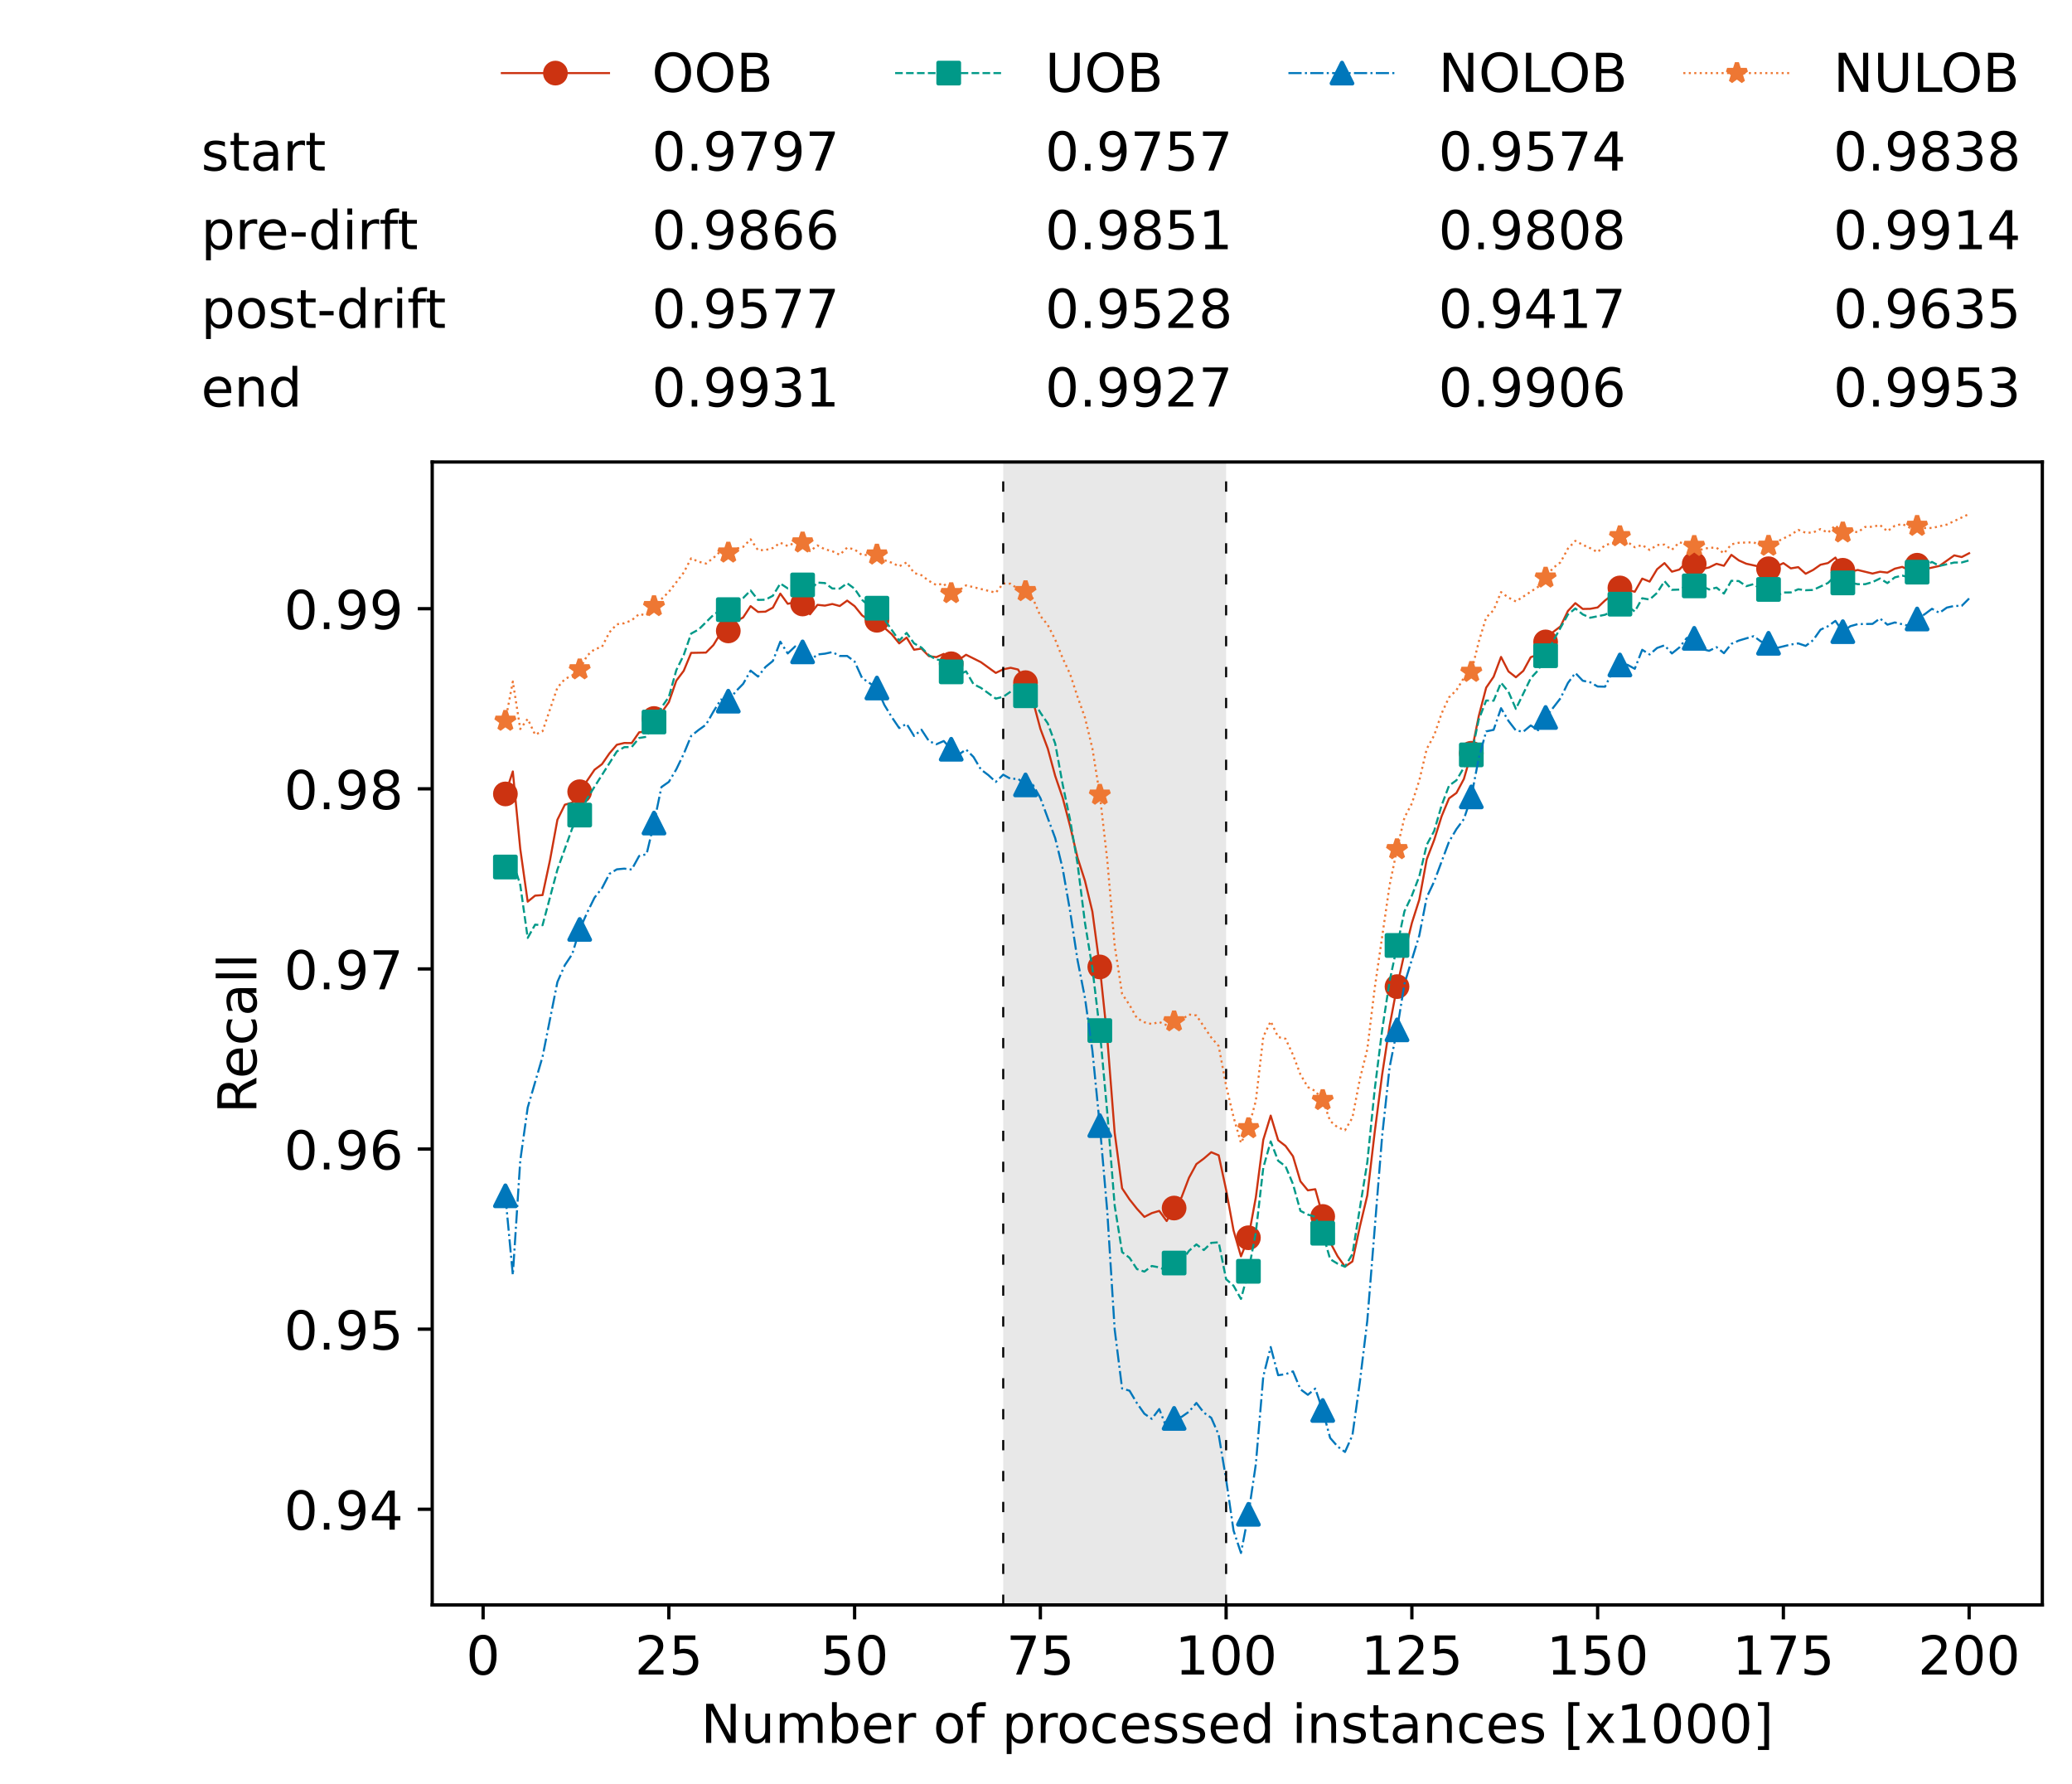 <?xml version="1.0" encoding="utf-8" standalone="no"?>
<!DOCTYPE svg PUBLIC "-//W3C//DTD SVG 1.1//EN"
  "http://www.w3.org/Graphics/SVG/1.1/DTD/svg11.dtd">
<!-- Created with matplotlib (https://matplotlib.org/) -->
<svg height="432.615pt" version="1.1" viewBox="0 0 502.65 432.615" width="502.65pt" xmlns="http://www.w3.org/2000/svg" xmlns:xlink="http://www.w3.org/1999/xlink">
 <defs>
  <style type="text/css">*{stroke-linecap:butt;stroke-linejoin:round;}</style>
 </defs>
 <g id="figure_1">
  <g id="patch_1">
   <path d="M 0 432.615 
L 502.65 432.615 
L 502.65 0 
L 0 0 
z
" style="fill:#ffffff;"/>
  </g>
  <g id="axes_1">
   <g id="patch_2">
    <path d="M 104.85 389.252 
L 495.45 389.252 
L 495.45 112.052 
L 104.85 112.052 
z
" style="fill:#ffffff;"/>
   </g>
   <g id="patch_3">
    <path clip-path="url(#pbe98699b66)" d="M 297.446 389.252 
L 297.446 112.052 
L 243.372 112.052 
L 243.372 389.252 
z
" style="fill:#d3d3d3;opacity:0.5;"/>
   </g>
   <g id="matplotlib.axis_1">
    <g id="xtick_1">
     <g id="line2d_1">
      <defs>
       <path d="M 0 0 
L 0 3.5 
" id="m02a5176270" style="stroke:#000000;stroke-width:0.8;"/>
      </defs>
      <g>
       <use style="stroke:#000000;stroke-width:0.8;" x="117.197" xlink:href="#m02a5176270" y="389.252"/>
      </g>
     </g>
     <g id="text_1">
      <!-- 0 -->
      <g transform="translate(113.061 406.13)scale(0.13 -0.13)">
       <defs>
        <path d="M 31.781 66.406 
Q 24.172 66.406 20.328 58.906 
Q 16.5 51.422 16.5 36.375 
Q 16.5 21.391 20.328 13.891 
Q 24.172 6.391 31.781 6.391 
Q 39.453 6.391 43.281 13.891 
Q 47.125 21.391 47.125 36.375 
Q 47.125 51.422 43.281 58.906 
Q 39.453 66.406 31.781 66.406 
z
M 31.781 74.219 
Q 44.047 74.219 50.516 64.516 
Q 56.984 54.828 56.984 36.375 
Q 56.984 17.969 50.516 8.266 
Q 44.047 -1.422 31.781 -1.422 
Q 19.531 -1.422 13.062 8.266 
Q 6.594 17.969 6.594 36.375 
Q 6.594 54.828 13.062 64.516 
Q 19.531 74.219 31.781 74.219 
z
" id="DejaVuSans-48"/>
       </defs>
       <use xlink:href="#DejaVuSans-48"/>
      </g>
     </g>
    </g>
    <g id="xtick_2">
     <g id="line2d_2">
      <g>
       <use style="stroke:#000000;stroke-width:0.8;" x="162.259" xlink:href="#m02a5176270" y="389.252"/>
      </g>
     </g>
     <g id="text_2">
      <!-- 25 -->
      <g transform="translate(153.988 406.13)scale(0.13 -0.13)">
       <defs>
        <path d="M 19.188 8.297 
L 53.609 8.297 
L 53.609 0 
L 7.328 0 
L 7.328 8.297 
Q 12.938 14.109 22.625 23.891 
Q 32.328 33.688 34.812 36.531 
Q 39.547 41.844 41.422 45.531 
Q 43.312 49.219 43.312 52.781 
Q 43.312 58.594 39.234 62.25 
Q 35.156 65.922 28.609 65.922 
Q 23.969 65.922 18.812 64.312 
Q 13.672 62.703 7.812 59.422 
L 7.812 69.391 
Q 13.766 71.781 18.938 73 
Q 24.125 74.219 28.422 74.219 
Q 39.75 74.219 46.484 68.547 
Q 53.219 62.891 53.219 53.422 
Q 53.219 48.922 51.531 44.891 
Q 49.859 40.875 45.406 35.406 
Q 44.188 33.984 37.641 27.219 
Q 31.109 20.453 19.188 8.297 
z
" id="DejaVuSans-50"/>
        <path d="M 10.797 72.906 
L 49.516 72.906 
L 49.516 64.594 
L 19.828 64.594 
L 19.828 46.734 
Q 21.969 47.469 24.109 47.828 
Q 26.266 48.188 28.422 48.188 
Q 40.625 48.188 47.75 41.5 
Q 54.891 34.812 54.891 23.391 
Q 54.891 11.625 47.562 5.094 
Q 40.234 -1.422 26.906 -1.422 
Q 22.312 -1.422 17.547 -0.641 
Q 12.797 0.141 7.719 1.703 
L 7.719 11.625 
Q 12.109 9.234 16.797 8.062 
Q 21.484 6.891 26.703 6.891 
Q 35.156 6.891 40.078 11.328 
Q 45.016 15.766 45.016 23.391 
Q 45.016 31 40.078 35.438 
Q 35.156 39.891 26.703 39.891 
Q 22.75 39.891 18.812 39.016 
Q 14.891 38.141 10.797 36.281 
z
" id="DejaVuSans-53"/>
       </defs>
       <use xlink:href="#DejaVuSans-50"/>
       <use x="63.623" xlink:href="#DejaVuSans-53"/>
      </g>
     </g>
    </g>
    <g id="xtick_3">
     <g id="line2d_3">
      <g>
       <use style="stroke:#000000;stroke-width:0.8;" x="207.322" xlink:href="#m02a5176270" y="389.252"/>
      </g>
     </g>
     <g id="text_3">
      <!-- 50 -->
      <g transform="translate(199.05 406.13)scale(0.13 -0.13)">
       <use xlink:href="#DejaVuSans-53"/>
       <use x="63.623" xlink:href="#DejaVuSans-48"/>
      </g>
     </g>
    </g>
    <g id="xtick_4">
     <g id="line2d_4">
      <g>
       <use style="stroke:#000000;stroke-width:0.8;" x="252.384" xlink:href="#m02a5176270" y="389.252"/>
      </g>
     </g>
     <g id="text_4">
      <!-- 75 -->
      <g transform="translate(244.113 406.13)scale(0.13 -0.13)">
       <defs>
        <path d="M 8.203 72.906 
L 55.078 72.906 
L 55.078 68.703 
L 28.609 0 
L 18.312 0 
L 43.219 64.594 
L 8.203 64.594 
z
" id="DejaVuSans-55"/>
       </defs>
       <use xlink:href="#DejaVuSans-55"/>
       <use x="63.623" xlink:href="#DejaVuSans-53"/>
      </g>
     </g>
    </g>
    <g id="xtick_5">
     <g id="line2d_5">
      <g>
       <use style="stroke:#000000;stroke-width:0.8;" x="297.446" xlink:href="#m02a5176270" y="389.252"/>
      </g>
     </g>
     <g id="text_5">
      <!-- 100 -->
      <g transform="translate(285.039 406.13)scale(0.13 -0.13)">
       <defs>
        <path d="M 12.406 8.297 
L 28.516 8.297 
L 28.516 63.922 
L 10.984 60.406 
L 10.984 69.391 
L 28.422 72.906 
L 38.281 72.906 
L 38.281 8.297 
L 54.391 8.297 
L 54.391 0 
L 12.406 0 
z
" id="DejaVuSans-49"/>
       </defs>
       <use xlink:href="#DejaVuSans-49"/>
       <use x="63.623" xlink:href="#DejaVuSans-48"/>
       <use x="127.246" xlink:href="#DejaVuSans-48"/>
      </g>
     </g>
    </g>
    <g id="xtick_6">
     <g id="line2d_6">
      <g>
       <use style="stroke:#000000;stroke-width:0.8;" x="342.509" xlink:href="#m02a5176270" y="389.252"/>
      </g>
     </g>
     <g id="text_6">
      <!-- 125 -->
      <g transform="translate(330.102 406.13)scale(0.13 -0.13)">
       <use xlink:href="#DejaVuSans-49"/>
       <use x="63.623" xlink:href="#DejaVuSans-50"/>
       <use x="127.246" xlink:href="#DejaVuSans-53"/>
      </g>
     </g>
    </g>
    <g id="xtick_7">
     <g id="line2d_7">
      <g>
       <use style="stroke:#000000;stroke-width:0.8;" x="387.571" xlink:href="#m02a5176270" y="389.252"/>
      </g>
     </g>
     <g id="text_7">
      <!-- 150 -->
      <g transform="translate(375.164 406.13)scale(0.13 -0.13)">
       <use xlink:href="#DejaVuSans-49"/>
       <use x="63.623" xlink:href="#DejaVuSans-53"/>
       <use x="127.246" xlink:href="#DejaVuSans-48"/>
      </g>
     </g>
    </g>
    <g id="xtick_8">
     <g id="line2d_8">
      <g>
       <use style="stroke:#000000;stroke-width:0.8;" x="432.633" xlink:href="#m02a5176270" y="389.252"/>
      </g>
     </g>
     <g id="text_8">
      <!-- 175 -->
      <g transform="translate(420.226 406.13)scale(0.13 -0.13)">
       <use xlink:href="#DejaVuSans-49"/>
       <use x="63.623" xlink:href="#DejaVuSans-55"/>
       <use x="127.246" xlink:href="#DejaVuSans-53"/>
      </g>
     </g>
    </g>
    <g id="xtick_9">
     <g id="line2d_9">
      <g>
       <use style="stroke:#000000;stroke-width:0.8;" x="477.695" xlink:href="#m02a5176270" y="389.252"/>
      </g>
     </g>
     <g id="text_9">
      <!-- 200 -->
      <g transform="translate(465.289 406.13)scale(0.13 -0.13)">
       <use xlink:href="#DejaVuSans-50"/>
       <use x="63.623" xlink:href="#DejaVuSans-48"/>
       <use x="127.246" xlink:href="#DejaVuSans-48"/>
      </g>
     </g>
    </g>
    <g id="text_10">
     <!-- Number of processed instances [x1000] -->
     <g transform="translate(170.025 422.711)scale(0.13 -0.13)">
      <defs>
       <path d="M 9.812 72.906 
L 23.094 72.906 
L 55.422 11.922 
L 55.422 72.906 
L 64.984 72.906 
L 64.984 0 
L 51.703 0 
L 19.391 60.984 
L 19.391 0 
L 9.812 0 
z
" id="DejaVuSans-78"/>
       <path d="M 8.5 21.578 
L 8.5 54.688 
L 17.484 54.688 
L 17.484 21.922 
Q 17.484 14.156 20.5 10.266 
Q 23.531 6.391 29.594 6.391 
Q 36.859 6.391 41.078 11.031 
Q 45.312 15.672 45.312 23.688 
L 45.312 54.688 
L 54.297 54.688 
L 54.297 0 
L 45.312 0 
L 45.312 8.406 
Q 42.047 3.422 37.719 1 
Q 33.406 -1.422 27.688 -1.422 
Q 18.266 -1.422 13.375 4.438 
Q 8.5 10.297 8.5 21.578 
z
M 31.109 56 
z
" id="DejaVuSans-117"/>
       <path d="M 52 44.188 
Q 55.375 50.25 60.062 53.125 
Q 64.75 56 71.094 56 
Q 79.641 56 84.281 50.016 
Q 88.922 44.047 88.922 33.016 
L 88.922 0 
L 79.891 0 
L 79.891 32.719 
Q 79.891 40.578 77.094 44.375 
Q 74.312 48.188 68.609 48.188 
Q 61.625 48.188 57.562 43.547 
Q 53.516 38.922 53.516 30.906 
L 53.516 0 
L 44.484 0 
L 44.484 32.719 
Q 44.484 40.625 41.703 44.406 
Q 38.922 48.188 33.109 48.188 
Q 26.219 48.188 22.156 43.531 
Q 18.109 38.875 18.109 30.906 
L 18.109 0 
L 9.078 0 
L 9.078 54.688 
L 18.109 54.688 
L 18.109 46.188 
Q 21.188 51.219 25.484 53.609 
Q 29.781 56 35.688 56 
Q 41.656 56 45.828 52.969 
Q 50 49.953 52 44.188 
z
" id="DejaVuSans-109"/>
       <path d="M 48.688 27.297 
Q 48.688 37.203 44.609 42.844 
Q 40.531 48.484 33.406 48.484 
Q 26.266 48.484 22.188 42.844 
Q 18.109 37.203 18.109 27.297 
Q 18.109 17.391 22.188 11.75 
Q 26.266 6.109 33.406 6.109 
Q 40.531 6.109 44.609 11.75 
Q 48.688 17.391 48.688 27.297 
z
M 18.109 46.391 
Q 20.953 51.266 25.266 53.625 
Q 29.594 56 35.594 56 
Q 45.562 56 51.781 48.094 
Q 58.016 40.188 58.016 27.297 
Q 58.016 14.406 51.781 6.484 
Q 45.562 -1.422 35.594 -1.422 
Q 29.594 -1.422 25.266 0.953 
Q 20.953 3.328 18.109 8.203 
L 18.109 0 
L 9.078 0 
L 9.078 75.984 
L 18.109 75.984 
z
" id="DejaVuSans-98"/>
       <path d="M 56.203 29.594 
L 56.203 25.203 
L 14.891 25.203 
Q 15.484 15.922 20.484 11.062 
Q 25.484 6.203 34.422 6.203 
Q 39.594 6.203 44.453 7.469 
Q 49.312 8.734 54.109 11.281 
L 54.109 2.781 
Q 49.266 0.734 44.188 -0.344 
Q 39.109 -1.422 33.891 -1.422 
Q 20.797 -1.422 13.156 6.188 
Q 5.516 13.812 5.516 26.812 
Q 5.516 40.234 12.766 48.109 
Q 20.016 56 32.328 56 
Q 43.359 56 49.781 48.891 
Q 56.203 41.797 56.203 29.594 
z
M 47.219 32.234 
Q 47.125 39.594 43.094 43.984 
Q 39.062 48.391 32.422 48.391 
Q 24.906 48.391 20.391 44.141 
Q 15.875 39.891 15.188 32.172 
z
" id="DejaVuSans-101"/>
       <path d="M 41.109 46.297 
Q 39.594 47.172 37.812 47.578 
Q 36.031 48 33.891 48 
Q 26.266 48 22.188 43.047 
Q 18.109 38.094 18.109 28.812 
L 18.109 0 
L 9.078 0 
L 9.078 54.688 
L 18.109 54.688 
L 18.109 46.188 
Q 20.953 51.172 25.484 53.578 
Q 30.031 56 36.531 56 
Q 37.453 56 38.578 55.875 
Q 39.703 55.766 41.062 55.516 
z
" id="DejaVuSans-114"/>
       <path id="DejaVuSans-32"/>
       <path d="M 30.609 48.391 
Q 23.391 48.391 19.188 42.75 
Q 14.984 37.109 14.984 27.297 
Q 14.984 17.484 19.156 11.844 
Q 23.344 6.203 30.609 6.203 
Q 37.797 6.203 41.984 11.859 
Q 46.188 17.531 46.188 27.297 
Q 46.188 37.016 41.984 42.703 
Q 37.797 48.391 30.609 48.391 
z
M 30.609 56 
Q 42.328 56 49.016 48.375 
Q 55.719 40.766 55.719 27.297 
Q 55.719 13.875 49.016 6.219 
Q 42.328 -1.422 30.609 -1.422 
Q 18.844 -1.422 12.172 6.219 
Q 5.516 13.875 5.516 27.297 
Q 5.516 40.766 12.172 48.375 
Q 18.844 56 30.609 56 
z
" id="DejaVuSans-111"/>
       <path d="M 37.109 75.984 
L 37.109 68.5 
L 28.516 68.5 
Q 23.688 68.5 21.797 66.547 
Q 19.922 64.594 19.922 59.516 
L 19.922 54.688 
L 34.719 54.688 
L 34.719 47.703 
L 19.922 47.703 
L 19.922 0 
L 10.891 0 
L 10.891 47.703 
L 2.297 47.703 
L 2.297 54.688 
L 10.891 54.688 
L 10.891 58.5 
Q 10.891 67.625 15.141 71.797 
Q 19.391 75.984 28.609 75.984 
z
" id="DejaVuSans-102"/>
       <path d="M 18.109 8.203 
L 18.109 -20.797 
L 9.078 -20.797 
L 9.078 54.688 
L 18.109 54.688 
L 18.109 46.391 
Q 20.953 51.266 25.266 53.625 
Q 29.594 56 35.594 56 
Q 45.562 56 51.781 48.094 
Q 58.016 40.188 58.016 27.297 
Q 58.016 14.406 51.781 6.484 
Q 45.562 -1.422 35.594 -1.422 
Q 29.594 -1.422 25.266 0.953 
Q 20.953 3.328 18.109 8.203 
z
M 48.688 27.297 
Q 48.688 37.203 44.609 42.844 
Q 40.531 48.484 33.406 48.484 
Q 26.266 48.484 22.188 42.844 
Q 18.109 37.203 18.109 27.297 
Q 18.109 17.391 22.188 11.75 
Q 26.266 6.109 33.406 6.109 
Q 40.531 6.109 44.609 11.75 
Q 48.688 17.391 48.688 27.297 
z
" id="DejaVuSans-112"/>
       <path d="M 48.781 52.594 
L 48.781 44.188 
Q 44.969 46.297 41.141 47.344 
Q 37.312 48.391 33.406 48.391 
Q 24.656 48.391 19.812 42.844 
Q 14.984 37.312 14.984 27.297 
Q 14.984 17.281 19.812 11.734 
Q 24.656 6.203 33.406 6.203 
Q 37.312 6.203 41.141 7.25 
Q 44.969 8.297 48.781 10.406 
L 48.781 2.094 
Q 45.016 0.344 40.984 -0.531 
Q 36.969 -1.422 32.422 -1.422 
Q 20.062 -1.422 12.781 6.344 
Q 5.516 14.109 5.516 27.297 
Q 5.516 40.672 12.859 48.328 
Q 20.219 56 33.016 56 
Q 37.156 56 41.109 55.141 
Q 45.062 54.297 48.781 52.594 
z
" id="DejaVuSans-99"/>
       <path d="M 44.281 53.078 
L 44.281 44.578 
Q 40.484 46.531 36.375 47.5 
Q 32.281 48.484 27.875 48.484 
Q 21.188 48.484 17.844 46.438 
Q 14.5 44.391 14.5 40.281 
Q 14.5 37.156 16.891 35.375 
Q 19.281 33.594 26.516 31.984 
L 29.594 31.297 
Q 39.156 29.25 43.188 25.516 
Q 47.219 21.781 47.219 15.094 
Q 47.219 7.469 41.188 3.016 
Q 35.156 -1.422 24.609 -1.422 
Q 20.219 -1.422 15.453 -0.562 
Q 10.688 0.297 5.422 2 
L 5.422 11.281 
Q 10.406 8.688 15.234 7.391 
Q 20.062 6.109 24.812 6.109 
Q 31.156 6.109 34.562 8.281 
Q 37.984 10.453 37.984 14.406 
Q 37.984 18.062 35.516 20.016 
Q 33.062 21.969 24.703 23.781 
L 21.578 24.516 
Q 13.234 26.266 9.516 29.906 
Q 5.812 33.547 5.812 39.891 
Q 5.812 47.609 11.281 51.797 
Q 16.75 56 26.812 56 
Q 31.781 56 36.172 55.266 
Q 40.578 54.547 44.281 53.078 
z
" id="DejaVuSans-115"/>
       <path d="M 45.406 46.391 
L 45.406 75.984 
L 54.391 75.984 
L 54.391 0 
L 45.406 0 
L 45.406 8.203 
Q 42.578 3.328 38.25 0.953 
Q 33.938 -1.422 27.875 -1.422 
Q 17.969 -1.422 11.734 6.484 
Q 5.516 14.406 5.516 27.297 
Q 5.516 40.188 11.734 48.094 
Q 17.969 56 27.875 56 
Q 33.938 56 38.25 53.625 
Q 42.578 51.266 45.406 46.391 
z
M 14.797 27.297 
Q 14.797 17.391 18.875 11.75 
Q 22.953 6.109 30.078 6.109 
Q 37.203 6.109 41.297 11.75 
Q 45.406 17.391 45.406 27.297 
Q 45.406 37.203 41.297 42.844 
Q 37.203 48.484 30.078 48.484 
Q 22.953 48.484 18.875 42.844 
Q 14.797 37.203 14.797 27.297 
z
" id="DejaVuSans-100"/>
       <path d="M 9.422 54.688 
L 18.406 54.688 
L 18.406 0 
L 9.422 0 
z
M 9.422 75.984 
L 18.406 75.984 
L 18.406 64.594 
L 9.422 64.594 
z
" id="DejaVuSans-105"/>
       <path d="M 54.891 33.016 
L 54.891 0 
L 45.906 0 
L 45.906 32.719 
Q 45.906 40.484 42.875 44.328 
Q 39.844 48.188 33.797 48.188 
Q 26.516 48.188 22.312 43.547 
Q 18.109 38.922 18.109 30.906 
L 18.109 0 
L 9.078 0 
L 9.078 54.688 
L 18.109 54.688 
L 18.109 46.188 
Q 21.344 51.125 25.703 53.562 
Q 30.078 56 35.797 56 
Q 45.219 56 50.047 50.172 
Q 54.891 44.344 54.891 33.016 
z
" id="DejaVuSans-110"/>
       <path d="M 18.312 70.219 
L 18.312 54.688 
L 36.812 54.688 
L 36.812 47.703 
L 18.312 47.703 
L 18.312 18.016 
Q 18.312 11.328 20.141 9.422 
Q 21.969 7.516 27.594 7.516 
L 36.812 7.516 
L 36.812 0 
L 27.594 0 
Q 17.188 0 13.234 3.875 
Q 9.281 7.766 9.281 18.016 
L 9.281 47.703 
L 2.688 47.703 
L 2.688 54.688 
L 9.281 54.688 
L 9.281 70.219 
z
" id="DejaVuSans-116"/>
       <path d="M 34.281 27.484 
Q 23.391 27.484 19.188 25 
Q 14.984 22.516 14.984 16.5 
Q 14.984 11.719 18.141 8.906 
Q 21.297 6.109 26.703 6.109 
Q 34.188 6.109 38.703 11.406 
Q 43.219 16.703 43.219 25.484 
L 43.219 27.484 
z
M 52.203 31.203 
L 52.203 0 
L 43.219 0 
L 43.219 8.297 
Q 40.141 3.328 35.547 0.953 
Q 30.953 -1.422 24.312 -1.422 
Q 15.922 -1.422 10.953 3.297 
Q 6 8.016 6 15.922 
Q 6 25.141 12.172 29.828 
Q 18.359 34.516 30.609 34.516 
L 43.219 34.516 
L 43.219 35.406 
Q 43.219 41.609 39.141 45 
Q 35.062 48.391 27.688 48.391 
Q 23 48.391 18.547 47.266 
Q 14.109 46.141 10.016 43.891 
L 10.016 52.203 
Q 14.938 54.109 19.578 55.047 
Q 24.219 56 28.609 56 
Q 40.484 56 46.344 49.844 
Q 52.203 43.703 52.203 31.203 
z
" id="DejaVuSans-97"/>
       <path d="M 8.594 75.984 
L 29.297 75.984 
L 29.297 69 
L 17.578 69 
L 17.578 -6.203 
L 29.297 -6.203 
L 29.297 -13.188 
L 8.594 -13.188 
z
" id="DejaVuSans-91"/>
       <path d="M 54.891 54.688 
L 35.109 28.078 
L 55.906 0 
L 45.312 0 
L 29.391 21.484 
L 13.484 0 
L 2.875 0 
L 24.125 28.609 
L 4.688 54.688 
L 15.281 54.688 
L 29.781 35.203 
L 44.281 54.688 
z
" id="DejaVuSans-120"/>
       <path d="M 30.422 75.984 
L 30.422 -13.188 
L 9.719 -13.188 
L 9.719 -6.203 
L 21.391 -6.203 
L 21.391 69 
L 9.719 69 
L 9.719 75.984 
z
" id="DejaVuSans-93"/>
      </defs>
      <use xlink:href="#DejaVuSans-78"/>
      <use x="74.805" xlink:href="#DejaVuSans-117"/>
      <use x="138.184" xlink:href="#DejaVuSans-109"/>
      <use x="235.596" xlink:href="#DejaVuSans-98"/>
      <use x="299.072" xlink:href="#DejaVuSans-101"/>
      <use x="360.596" xlink:href="#DejaVuSans-114"/>
      <use x="401.709" xlink:href="#DejaVuSans-32"/>
      <use x="433.496" xlink:href="#DejaVuSans-111"/>
      <use x="494.678" xlink:href="#DejaVuSans-102"/>
      <use x="529.883" xlink:href="#DejaVuSans-32"/>
      <use x="561.67" xlink:href="#DejaVuSans-112"/>
      <use x="625.146" xlink:href="#DejaVuSans-114"/>
      <use x="664.01" xlink:href="#DejaVuSans-111"/>
      <use x="725.191" xlink:href="#DejaVuSans-99"/>
      <use x="780.172" xlink:href="#DejaVuSans-101"/>
      <use x="841.695" xlink:href="#DejaVuSans-115"/>
      <use x="893.795" xlink:href="#DejaVuSans-115"/>
      <use x="945.895" xlink:href="#DejaVuSans-101"/>
      <use x="1007.418" xlink:href="#DejaVuSans-100"/>
      <use x="1070.895" xlink:href="#DejaVuSans-32"/>
      <use x="1102.682" xlink:href="#DejaVuSans-105"/>
      <use x="1130.465" xlink:href="#DejaVuSans-110"/>
      <use x="1193.844" xlink:href="#DejaVuSans-115"/>
      <use x="1245.943" xlink:href="#DejaVuSans-116"/>
      <use x="1285.152" xlink:href="#DejaVuSans-97"/>
      <use x="1346.432" xlink:href="#DejaVuSans-110"/>
      <use x="1409.811" xlink:href="#DejaVuSans-99"/>
      <use x="1464.791" xlink:href="#DejaVuSans-101"/>
      <use x="1526.314" xlink:href="#DejaVuSans-115"/>
      <use x="1578.414" xlink:href="#DejaVuSans-32"/>
      <use x="1610.201" xlink:href="#DejaVuSans-91"/>
      <use x="1649.215" xlink:href="#DejaVuSans-120"/>
      <use x="1708.395" xlink:href="#DejaVuSans-49"/>
      <use x="1772.018" xlink:href="#DejaVuSans-48"/>
      <use x="1835.641" xlink:href="#DejaVuSans-48"/>
      <use x="1899.264" xlink:href="#DejaVuSans-48"/>
      <use x="1962.887" xlink:href="#DejaVuSans-93"/>
     </g>
    </g>
   </g>
   <g id="matplotlib.axis_2">
    <g id="ytick_1">
     <g id="line2d_10">
      <defs>
       <path d="M 0 0 
L -3.5 0 
" id="m3880bc0911" style="stroke:#000000;stroke-width:0.8;"/>
      </defs>
      <g>
       <use style="stroke:#000000;stroke-width:0.8;" x="104.85" xlink:href="#m3880bc0911" y="366.054"/>
      </g>
     </g>
     <g id="text_11">
      <!-- 0.94 -->
      <g transform="translate(68.905 370.993)scale(0.13 -0.13)">
       <defs>
        <path d="M 10.688 12.406 
L 21 12.406 
L 21 0 
L 10.688 0 
z
" id="DejaVuSans-46"/>
        <path d="M 10.984 1.516 
L 10.984 10.5 
Q 14.703 8.734 18.5 7.812 
Q 22.312 6.891 25.984 6.891 
Q 35.75 6.891 40.891 13.453 
Q 46.047 20.016 46.781 33.406 
Q 43.953 29.203 39.594 26.953 
Q 35.25 24.703 29.984 24.703 
Q 19.047 24.703 12.672 31.312 
Q 6.297 37.938 6.297 49.422 
Q 6.297 60.641 12.938 67.422 
Q 19.578 74.219 30.609 74.219 
Q 43.266 74.219 49.922 64.516 
Q 56.594 54.828 56.594 36.375 
Q 56.594 19.141 48.406 8.859 
Q 40.234 -1.422 26.422 -1.422 
Q 22.703 -1.422 18.891 -0.688 
Q 15.094 0.047 10.984 1.516 
z
M 30.609 32.422 
Q 37.25 32.422 41.125 36.953 
Q 45.016 41.5 45.016 49.422 
Q 45.016 57.281 41.125 61.844 
Q 37.25 66.406 30.609 66.406 
Q 23.969 66.406 20.094 61.844 
Q 16.219 57.281 16.219 49.422 
Q 16.219 41.5 20.094 36.953 
Q 23.969 32.422 30.609 32.422 
z
" id="DejaVuSans-57"/>
        <path d="M 37.797 64.312 
L 12.891 25.391 
L 37.797 25.391 
z
M 35.203 72.906 
L 47.609 72.906 
L 47.609 25.391 
L 58.016 25.391 
L 58.016 17.188 
L 47.609 17.188 
L 47.609 0 
L 37.797 0 
L 37.797 17.188 
L 4.891 17.188 
L 4.891 26.703 
z
" id="DejaVuSans-52"/>
       </defs>
       <use xlink:href="#DejaVuSans-48"/>
       <use x="63.623" xlink:href="#DejaVuSans-46"/>
       <use x="95.41" xlink:href="#DejaVuSans-57"/>
       <use x="159.033" xlink:href="#DejaVuSans-52"/>
      </g>
     </g>
    </g>
    <g id="ytick_2">
     <g id="line2d_11">
      <g>
       <use style="stroke:#000000;stroke-width:0.8;" x="104.85" xlink:href="#m3880bc0911" y="322.37"/>
      </g>
     </g>
     <g id="text_12">
      <!-- 0.95 -->
      <g transform="translate(68.905 327.309)scale(0.13 -0.13)">
       <use xlink:href="#DejaVuSans-48"/>
       <use x="63.623" xlink:href="#DejaVuSans-46"/>
       <use x="95.41" xlink:href="#DejaVuSans-57"/>
       <use x="159.033" xlink:href="#DejaVuSans-53"/>
      </g>
     </g>
    </g>
    <g id="ytick_3">
     <g id="line2d_12">
      <g>
       <use style="stroke:#000000;stroke-width:0.8;" x="104.85" xlink:href="#m3880bc0911" y="278.686"/>
      </g>
     </g>
     <g id="text_13">
      <!-- 0.96 -->
      <g transform="translate(68.905 283.625)scale(0.13 -0.13)">
       <defs>
        <path d="M 33.016 40.375 
Q 26.375 40.375 22.484 35.828 
Q 18.609 31.297 18.609 23.391 
Q 18.609 15.531 22.484 10.953 
Q 26.375 6.391 33.016 6.391 
Q 39.656 6.391 43.531 10.953 
Q 47.406 15.531 47.406 23.391 
Q 47.406 31.297 43.531 35.828 
Q 39.656 40.375 33.016 40.375 
z
M 52.594 71.297 
L 52.594 62.312 
Q 48.875 64.062 45.094 64.984 
Q 41.312 65.922 37.594 65.922 
Q 27.828 65.922 22.672 59.328 
Q 17.531 52.734 16.797 39.406 
Q 19.672 43.656 24.016 45.922 
Q 28.375 48.188 33.594 48.188 
Q 44.578 48.188 50.953 41.516 
Q 57.328 34.859 57.328 23.391 
Q 57.328 12.156 50.688 5.359 
Q 44.047 -1.422 33.016 -1.422 
Q 20.359 -1.422 13.672 8.266 
Q 6.984 17.969 6.984 36.375 
Q 6.984 53.656 15.188 63.938 
Q 23.391 74.219 37.203 74.219 
Q 40.922 74.219 44.703 73.484 
Q 48.484 72.75 52.594 71.297 
z
" id="DejaVuSans-54"/>
       </defs>
       <use xlink:href="#DejaVuSans-48"/>
       <use x="63.623" xlink:href="#DejaVuSans-46"/>
       <use x="95.41" xlink:href="#DejaVuSans-57"/>
       <use x="159.033" xlink:href="#DejaVuSans-54"/>
      </g>
     </g>
    </g>
    <g id="ytick_4">
     <g id="line2d_13">
      <g>
       <use style="stroke:#000000;stroke-width:0.8;" x="104.85" xlink:href="#m3880bc0911" y="235.002"/>
      </g>
     </g>
     <g id="text_14">
      <!-- 0.97 -->
      <g transform="translate(68.905 239.941)scale(0.13 -0.13)">
       <use xlink:href="#DejaVuSans-48"/>
       <use x="63.623" xlink:href="#DejaVuSans-46"/>
       <use x="95.41" xlink:href="#DejaVuSans-57"/>
       <use x="159.033" xlink:href="#DejaVuSans-55"/>
      </g>
     </g>
    </g>
    <g id="ytick_5">
     <g id="line2d_14">
      <g>
       <use style="stroke:#000000;stroke-width:0.8;" x="104.85" xlink:href="#m3880bc0911" y="191.318"/>
      </g>
     </g>
     <g id="text_15">
      <!-- 0.98 -->
      <g transform="translate(68.905 196.257)scale(0.13 -0.13)">
       <defs>
        <path d="M 31.781 34.625 
Q 24.75 34.625 20.719 30.859 
Q 16.703 27.094 16.703 20.516 
Q 16.703 13.922 20.719 10.156 
Q 24.75 6.391 31.781 6.391 
Q 38.812 6.391 42.859 10.172 
Q 46.922 13.969 46.922 20.516 
Q 46.922 27.094 42.891 30.859 
Q 38.875 34.625 31.781 34.625 
z
M 21.922 38.812 
Q 15.578 40.375 12.031 44.719 
Q 8.5 49.078 8.5 55.328 
Q 8.5 64.062 14.719 69.141 
Q 20.953 74.219 31.781 74.219 
Q 42.672 74.219 48.875 69.141 
Q 55.078 64.062 55.078 55.328 
Q 55.078 49.078 51.531 44.719 
Q 48 40.375 41.703 38.812 
Q 48.828 37.156 52.797 32.312 
Q 56.781 27.484 56.781 20.516 
Q 56.781 9.906 50.312 4.234 
Q 43.844 -1.422 31.781 -1.422 
Q 19.734 -1.422 13.25 4.234 
Q 6.781 9.906 6.781 20.516 
Q 6.781 27.484 10.781 32.312 
Q 14.797 37.156 21.922 38.812 
z
M 18.312 54.391 
Q 18.312 48.734 21.844 45.562 
Q 25.391 42.391 31.781 42.391 
Q 38.141 42.391 41.719 45.562 
Q 45.312 48.734 45.312 54.391 
Q 45.312 60.062 41.719 63.234 
Q 38.141 66.406 31.781 66.406 
Q 25.391 66.406 21.844 63.234 
Q 18.312 60.062 18.312 54.391 
z
" id="DejaVuSans-56"/>
       </defs>
       <use xlink:href="#DejaVuSans-48"/>
       <use x="63.623" xlink:href="#DejaVuSans-46"/>
       <use x="95.41" xlink:href="#DejaVuSans-57"/>
       <use x="159.033" xlink:href="#DejaVuSans-56"/>
      </g>
     </g>
    </g>
    <g id="ytick_6">
     <g id="line2d_15">
      <g>
       <use style="stroke:#000000;stroke-width:0.8;" x="104.85" xlink:href="#m3880bc0911" y="147.634"/>
      </g>
     </g>
     <g id="text_16">
      <!-- 0.99 -->
      <g transform="translate(68.905 152.572)scale(0.13 -0.13)">
       <use xlink:href="#DejaVuSans-48"/>
       <use x="63.623" xlink:href="#DejaVuSans-46"/>
       <use x="95.41" xlink:href="#DejaVuSans-57"/>
       <use x="159.033" xlink:href="#DejaVuSans-57"/>
      </g>
     </g>
    </g>
    <g id="text_17">
     <!-- Recall -->
     <g transform="translate(62.201 270.044)rotate(-90)scale(0.13 -0.13)">
      <defs>
       <path d="M 44.391 34.188 
Q 47.562 33.109 50.562 29.594 
Q 53.562 26.078 56.594 19.922 
L 66.609 0 
L 56 0 
L 46.688 18.703 
Q 43.062 26.031 39.672 28.422 
Q 36.281 30.812 30.422 30.812 
L 19.672 30.812 
L 19.672 0 
L 9.812 0 
L 9.812 72.906 
L 32.078 72.906 
Q 44.578 72.906 50.734 67.672 
Q 56.891 62.453 56.891 51.906 
Q 56.891 45.016 53.688 40.469 
Q 50.484 35.938 44.391 34.188 
z
M 19.672 64.797 
L 19.672 38.922 
L 32.078 38.922 
Q 39.203 38.922 42.844 42.219 
Q 46.484 45.516 46.484 51.906 
Q 46.484 58.297 42.844 61.547 
Q 39.203 64.797 32.078 64.797 
z
" id="DejaVuSans-82"/>
       <path d="M 9.422 75.984 
L 18.406 75.984 
L 18.406 0 
L 9.422 0 
z
" id="DejaVuSans-108"/>
      </defs>
      <use xlink:href="#DejaVuSans-82"/>
      <use x="64.982" xlink:href="#DejaVuSans-101"/>
      <use x="126.506" xlink:href="#DejaVuSans-99"/>
      <use x="181.486" xlink:href="#DejaVuSans-97"/>
      <use x="242.766" xlink:href="#DejaVuSans-108"/>
      <use x="270.549" xlink:href="#DejaVuSans-108"/>
     </g>
    </g>
   </g>
   <g id="line2d_16"/>
   <g id="line2d_17"/>
   <g id="line2d_18"/>
   <g id="line2d_19"/>
   <g id="line2d_20"/>
   <g id="line2d_21">
    <path clip-path="url(#pbe98699b66)" d="M 122.605 192.558 
L 124.407 187.103 
L 126.21 205.889 
L 128.012 218.684 
L 129.815 217.221 
L 131.617 217.085 
L 133.419 208.643 
L 135.222 198.819 
L 137.024 195.17 
L 138.827 194.647 
L 144.234 186.685 
L 146.037 185.335 
L 147.839 182.726 
L 149.642 180.629 
L 151.444 180.197 
L 153.247 180.219 
L 155.049 177.609 
L 156.852 177.387 
L 158.654 174.261 
L 160.457 172.873 
L 162.259 170.301 
L 164.062 165.094 
L 165.864 162.698 
L 167.667 158.343 
L 171.272 158.275 
L 173.074 156.441 
L 174.877 153.487 
L 176.679 153.019 
L 178.482 150.717 
L 180.284 149.746 
L 182.087 147.005 
L 183.889 148.415 
L 185.692 148.352 
L 187.494 147.371 
L 189.297 143.97 
L 191.099 146.445 
L 192.902 146.037 
L 194.704 146.486 
L 196.507 148.982 
L 198.309 146.695 
L 200.112 146.883 
L 201.914 146.493 
L 203.717 146.98 
L 205.519 145.667 
L 207.322 147.012 
L 209.124 149.239 
L 210.927 150.494 
L 212.729 150.437 
L 214.532 152.248 
L 216.334 153.828 
L 218.137 156.042 
L 219.939 154.631 
L 221.742 157.583 
L 223.544 157.307 
L 225.347 159.133 
L 227.149 159.376 
L 228.952 158.59 
L 230.754 160.983 
L 232.557 160.061 
L 234.359 158.801 
L 237.964 160.598 
L 241.569 163.206 
L 243.372 162.334 
L 245.174 161.96 
L 246.976 162.381 
L 248.779 165.565 
L 250.581 170.004 
L 252.384 176.746 
L 254.186 181.569 
L 255.989 188.211 
L 257.791 193.482 
L 259.594 200.354 
L 261.396 207.987 
L 263.199 213.62 
L 265.001 221.081 
L 266.804 234.513 
L 268.606 251.61 
L 270.409 274.715 
L 272.211 288.2 
L 274.014 290.898 
L 275.816 293.165 
L 277.619 295.14 
L 279.421 294.22 
L 281.224 293.68 
L 283.026 296.14 
L 284.829 292.992 
L 286.631 290.389 
L 288.434 285.653 
L 290.236 282.328 
L 292.039 280.993 
L 293.841 279.451 
L 295.644 280.199 
L 297.446 288.586 
L 299.249 298.419 
L 301.051 304.706 
L 302.854 300.198 
L 304.656 290.39 
L 306.459 276.455 
L 308.261 270.572 
L 310.064 276.541 
L 311.866 277.943 
L 313.669 280.438 
L 315.471 286.505 
L 317.274 288.702 
L 319.076 288.421 
L 322.681 301.301 
L 324.484 304.679 
L 326.286 307.205 
L 328.089 305.938 
L 329.891 297.491 
L 331.694 289.916 
L 333.496 274.558 
L 335.299 260.607 
L 337.101 248.85 
L 338.904 239.287 
L 340.706 231.184 
L 342.509 223.847 
L 344.311 218.186 
L 346.114 208.4 
L 347.916 203.739 
L 349.719 197.986 
L 351.521 193.632 
L 353.324 192.315 
L 355.126 188.924 
L 356.928 182.688 
L 358.731 173.694 
L 360.533 166.777 
L 362.336 164.144 
L 364.138 159.331 
L 365.941 162.839 
L 367.743 164.261 
L 369.546 162.7 
L 371.348 159.389 
L 373.151 158.764 
L 374.953 155.687 
L 376.756 153.301 
L 378.558 151.929 
L 380.361 148.191 
L 382.163 146.283 
L 383.966 147.69 
L 385.768 147.658 
L 387.571 147.33 
L 389.373 145.631 
L 391.176 144.253 
L 392.978 142.597 
L 396.583 143.52 
L 398.386 140.332 
L 400.188 141.056 
L 401.991 138.062 
L 403.793 136.568 
L 405.596 138.651 
L 407.398 138.138 
L 409.201 136.296 
L 411.003 136.772 
L 412.806 138.049 
L 414.608 137.621 
L 416.411 136.737 
L 418.213 137.226 
L 420.016 134.568 
L 421.818 135.913 
L 423.621 136.719 
L 427.226 137.518 
L 429.028 137.94 
L 430.831 137.454 
L 432.633 136.575 
L 434.436 137.852 
L 436.238 137.549 
L 438.041 139.153 
L 439.843 138.233 
L 441.646 136.965 
L 443.448 136.558 
L 445.251 135.231 
L 447.053 138.31 
L 448.856 138.699 
L 450.658 138.234 
L 454.263 139.106 
L 456.066 138.665 
L 457.868 138.878 
L 459.671 137.92 
L 461.473 137.486 
L 463.276 138.378 
L 465.078 137.085 
L 466.881 138.062 
L 470.485 137.26 
L 474.09 134.696 
L 475.893 135.108 
L 477.695 134.18 
L 477.695 134.18 
" style="fill:none;stroke:#cc3311;stroke-linecap:square;stroke-width:0.5;"/>
    <defs>
     <path d="M 0 2.5 
C 0.663 2.5 1.299 2.237 1.768 1.768 
C 2.237 1.299 2.5 0.663 2.5 0 
C 2.5 -0.663 2.237 -1.299 1.768 -1.768 
C 1.299 -2.237 0.663 -2.5 0 -2.5 
C -0.663 -2.5 -1.299 -2.237 -1.768 -1.768 
C -2.237 -1.299 -2.5 -0.663 -2.5 0 
C -2.5 0.663 -2.237 1.299 -1.768 1.768 
C -1.299 2.237 -0.663 2.5 0 2.5 
z
" id="m1aab7b9bcd" style="stroke:#cc3311;"/>
    </defs>
    <g clip-path="url(#pbe98699b66)">
     <use style="fill:#cc3311;stroke:#cc3311;" x="122.605" xlink:href="#m1aab7b9bcd" y="192.558"/>
     <use style="fill:#cc3311;stroke:#cc3311;" x="140.629" xlink:href="#m1aab7b9bcd" y="192.018"/>
     <use style="fill:#cc3311;stroke:#cc3311;" x="158.654" xlink:href="#m1aab7b9bcd" y="174.261"/>
     <use style="fill:#cc3311;stroke:#cc3311;" x="176.679" xlink:href="#m1aab7b9bcd" y="153.019"/>
     <use style="fill:#cc3311;stroke:#cc3311;" x="194.704" xlink:href="#m1aab7b9bcd" y="146.486"/>
     <use style="fill:#cc3311;stroke:#cc3311;" x="212.729" xlink:href="#m1aab7b9bcd" y="150.437"/>
     <use style="fill:#cc3311;stroke:#cc3311;" x="230.754" xlink:href="#m1aab7b9bcd" y="160.983"/>
     <use style="fill:#cc3311;stroke:#cc3311;" x="248.779" xlink:href="#m1aab7b9bcd" y="165.565"/>
     <use style="fill:#cc3311;stroke:#cc3311;" x="266.804" xlink:href="#m1aab7b9bcd" y="234.513"/>
     <use style="fill:#cc3311;stroke:#cc3311;" x="284.829" xlink:href="#m1aab7b9bcd" y="292.992"/>
     <use style="fill:#cc3311;stroke:#cc3311;" x="302.854" xlink:href="#m1aab7b9bcd" y="300.198"/>
     <use style="fill:#cc3311;stroke:#cc3311;" x="320.879" xlink:href="#m1aab7b9bcd" y="295.031"/>
     <use style="fill:#cc3311;stroke:#cc3311;" x="338.904" xlink:href="#m1aab7b9bcd" y="239.287"/>
     <use style="fill:#cc3311;stroke:#cc3311;" x="356.928" xlink:href="#m1aab7b9bcd" y="182.688"/>
     <use style="fill:#cc3311;stroke:#cc3311;" x="374.953" xlink:href="#m1aab7b9bcd" y="155.687"/>
     <use style="fill:#cc3311;stroke:#cc3311;" x="392.978" xlink:href="#m1aab7b9bcd" y="142.597"/>
     <use style="fill:#cc3311;stroke:#cc3311;" x="411.003" xlink:href="#m1aab7b9bcd" y="136.772"/>
     <use style="fill:#cc3311;stroke:#cc3311;" x="429.028" xlink:href="#m1aab7b9bcd" y="137.94"/>
     <use style="fill:#cc3311;stroke:#cc3311;" x="447.053" xlink:href="#m1aab7b9bcd" y="138.31"/>
     <use style="fill:#cc3311;stroke:#cc3311;" x="465.078" xlink:href="#m1aab7b9bcd" y="137.085"/>
    </g>
   </g>
   <g id="line2d_22"/>
   <g id="line2d_23"/>
   <g id="line2d_24"/>
   <g id="line2d_25"/>
   <g id="line2d_26">
    <path clip-path="url(#pbe98699b66)" d="M 122.605 210.28 
L 124.407 208.914 
L 126.21 214.616 
L 128.012 227.481 
L 129.815 224.259 
L 131.617 224.391 
L 135.222 210.902 
L 138.827 200.874 
L 140.629 197.678 
L 142.432 193.652 
L 149.642 182.248 
L 151.444 181.211 
L 153.247 181.176 
L 155.049 178.985 
L 156.852 178.693 
L 160.457 171.601 
L 162.259 169.02 
L 164.062 162.547 
L 165.864 158.876 
L 167.667 153.666 
L 169.469 152.689 
L 173.074 149.123 
L 174.877 147.888 
L 176.679 147.858 
L 178.482 146.009 
L 180.284 145.039 
L 182.087 143.209 
L 183.889 145.501 
L 185.692 145.45 
L 187.494 144.488 
L 189.297 141.518 
L 191.099 142.702 
L 192.902 141.857 
L 194.704 141.871 
L 196.507 143.12 
L 198.309 141.29 
L 200.112 141.415 
L 201.914 142.731 
L 203.717 142.763 
L 205.519 141.45 
L 207.322 142.795 
L 209.124 145.459 
L 210.927 147.147 
L 212.729 147.509 
L 214.532 150.213 
L 218.137 155.372 
L 219.939 153.503 
L 221.742 156.036 
L 223.544 157.059 
L 225.347 158.905 
L 227.149 159.995 
L 228.952 160.098 
L 230.754 162.952 
L 232.557 163.658 
L 234.359 162.821 
L 236.162 165.946 
L 237.964 166.831 
L 241.569 169.431 
L 243.372 169.006 
L 245.174 167.749 
L 246.976 167.737 
L 250.581 169.616 
L 252.384 172.836 
L 254.186 175.453 
L 255.989 180.359 
L 257.791 190.24 
L 259.594 198.823 
L 261.396 209.444 
L 263.199 223.795 
L 265.001 234.782 
L 266.804 249.951 
L 268.606 269.752 
L 270.409 292.396 
L 272.211 303.676 
L 274.014 305.06 
L 275.816 307.799 
L 277.619 308.41 
L 279.421 307.043 
L 281.224 307.378 
L 283.026 308.152 
L 284.829 306.33 
L 286.631 305.945 
L 288.434 303.373 
L 290.236 301.809 
L 292.039 303.178 
L 293.841 301.436 
L 295.644 301.299 
L 297.446 310.258 
L 299.249 311.838 
L 301.051 315.036 
L 302.854 308.331 
L 304.656 298.891 
L 306.459 283.238 
L 308.261 276.834 
L 310.064 281.517 
L 311.866 282.88 
L 313.669 287.181 
L 315.471 293.682 
L 317.274 294.58 
L 319.076 295.119 
L 320.879 299.098 
L 322.681 305.389 
L 324.484 306.484 
L 326.286 307.227 
L 328.089 304.129 
L 331.694 281.904 
L 333.496 264.201 
L 335.299 249.786 
L 337.101 237.991 
L 340.706 221.021 
L 342.509 217.21 
L 344.311 212.52 
L 346.114 204.901 
L 347.916 201.535 
L 349.719 195.341 
L 351.521 190.554 
L 353.324 189.241 
L 356.928 183.084 
L 358.731 174.521 
L 360.533 169.9 
L 362.336 169.95 
L 364.138 165.577 
L 365.941 167.784 
L 367.743 171.931 
L 371.348 164.488 
L 373.151 162.557 
L 376.756 155.511 
L 380.361 149.039 
L 382.163 147.571 
L 383.966 149.014 
L 385.768 149.822 
L 389.373 149.1 
L 391.176 148.174 
L 392.978 146.533 
L 394.781 146.938 
L 396.583 148.321 
L 398.386 145.097 
L 400.188 145.409 
L 401.991 143.798 
L 403.793 140.947 
L 405.596 143.053 
L 407.398 142.991 
L 409.201 142.051 
L 412.806 142.07 
L 414.608 142.97 
L 416.411 142.521 
L 418.213 143.964 
L 420.016 140.857 
L 421.818 140.928 
L 423.621 142.171 
L 425.423 141.665 
L 427.226 142.975 
L 429.028 142.957 
L 430.831 144.58 
L 432.633 143.703 
L 434.436 143.686 
L 436.238 142.915 
L 438.041 143.149 
L 439.843 143.088 
L 443.448 141.397 
L 445.251 139.622 
L 447.053 141.372 
L 448.856 141.339 
L 450.658 141.68 
L 452.461 141.69 
L 454.263 141.176 
L 456.066 140.305 
L 457.868 141.422 
L 459.671 140.027 
L 461.473 139.596 
L 463.276 140.057 
L 465.078 138.764 
L 466.881 137.185 
L 468.683 136.29 
L 470.485 137.263 
L 474.09 136.432 
L 475.893 136.422 
L 477.695 135.909 
L 477.695 135.909 
" style="fill:none;stroke:#009988;stroke-dasharray:1.85,0.8;stroke-dashoffset:0;stroke-width:0.5;"/>
    <defs>
     <path d="M -2.5 2.5 
L 2.5 2.5 
L 2.5 -2.5 
L -2.5 -2.5 
z
" id="m7df669258d" style="stroke:#009988;stroke-linejoin:miter;"/>
    </defs>
    <g clip-path="url(#pbe98699b66)">
     <use style="fill:#009988;stroke:#009988;stroke-linejoin:miter;" x="122.605" xlink:href="#m7df669258d" y="210.28"/>
     <use style="fill:#009988;stroke:#009988;stroke-linejoin:miter;" x="140.629" xlink:href="#m7df669258d" y="197.678"/>
     <use style="fill:#009988;stroke:#009988;stroke-linejoin:miter;" x="158.654" xlink:href="#m7df669258d" y="175.117"/>
     <use style="fill:#009988;stroke:#009988;stroke-linejoin:miter;" x="176.679" xlink:href="#m7df669258d" y="147.858"/>
     <use style="fill:#009988;stroke:#009988;stroke-linejoin:miter;" x="194.704" xlink:href="#m7df669258d" y="141.871"/>
     <use style="fill:#009988;stroke:#009988;stroke-linejoin:miter;" x="212.729" xlink:href="#m7df669258d" y="147.509"/>
     <use style="fill:#009988;stroke:#009988;stroke-linejoin:miter;" x="230.754" xlink:href="#m7df669258d" y="162.952"/>
     <use style="fill:#009988;stroke:#009988;stroke-linejoin:miter;" x="248.779" xlink:href="#m7df669258d" y="168.739"/>
     <use style="fill:#009988;stroke:#009988;stroke-linejoin:miter;" x="266.804" xlink:href="#m7df669258d" y="249.951"/>
     <use style="fill:#009988;stroke:#009988;stroke-linejoin:miter;" x="284.829" xlink:href="#m7df669258d" y="306.33"/>
     <use style="fill:#009988;stroke:#009988;stroke-linejoin:miter;" x="302.854" xlink:href="#m7df669258d" y="308.331"/>
     <use style="fill:#009988;stroke:#009988;stroke-linejoin:miter;" x="320.879" xlink:href="#m7df669258d" y="299.098"/>
     <use style="fill:#009988;stroke:#009988;stroke-linejoin:miter;" x="338.904" xlink:href="#m7df669258d" y="229.305"/>
     <use style="fill:#009988;stroke:#009988;stroke-linejoin:miter;" x="356.928" xlink:href="#m7df669258d" y="183.084"/>
     <use style="fill:#009988;stroke:#009988;stroke-linejoin:miter;" x="374.953" xlink:href="#m7df669258d" y="159.035"/>
     <use style="fill:#009988;stroke:#009988;stroke-linejoin:miter;" x="392.978" xlink:href="#m7df669258d" y="146.533"/>
     <use style="fill:#009988;stroke:#009988;stroke-linejoin:miter;" x="411.003" xlink:href="#m7df669258d" y="142.095"/>
     <use style="fill:#009988;stroke:#009988;stroke-linejoin:miter;" x="429.028" xlink:href="#m7df669258d" y="142.957"/>
     <use style="fill:#009988;stroke:#009988;stroke-linejoin:miter;" x="447.053" xlink:href="#m7df669258d" y="141.372"/>
     <use style="fill:#009988;stroke:#009988;stroke-linejoin:miter;" x="465.078" xlink:href="#m7df669258d" y="138.764"/>
    </g>
   </g>
   <g id="line2d_27"/>
   <g id="line2d_28"/>
   <g id="line2d_29"/>
   <g id="line2d_30"/>
   <g id="line2d_31">
    <path clip-path="url(#pbe98699b66)" d="M 122.605 290.028 
L 124.407 309.221 
L 126.21 281.487 
L 128.012 268.627 
L 131.617 256.298 
L 135.222 238.172 
L 137.024 234.088 
L 138.827 231.393 
L 140.629 225.423 
L 142.432 221.355 
L 144.234 217.69 
L 146.037 215.428 
L 147.839 211.939 
L 149.642 210.843 
L 151.444 210.673 
L 153.247 210.894 
L 155.049 207.607 
L 156.852 207.182 
L 158.654 199.618 
L 160.457 190.891 
L 162.259 189.631 
L 164.062 186.593 
L 165.864 182.854 
L 167.667 178.488 
L 169.469 177.049 
L 171.272 175.756 
L 173.074 172.573 
L 174.877 169.656 
L 176.679 170.062 
L 178.482 167.696 
L 180.284 165.854 
L 182.087 162.651 
L 183.889 164.097 
L 185.692 161.772 
L 187.494 160.302 
L 189.297 155.629 
L 191.099 158.484 
L 192.902 156.778 
L 194.704 158.108 
L 196.507 160.188 
L 198.309 158.73 
L 200.112 158.541 
L 201.914 158.151 
L 203.717 159.093 
L 205.519 159.093 
L 207.322 160.448 
L 209.124 164.437 
L 212.729 166.869 
L 214.532 170.961 
L 216.334 173.924 
L 218.137 176.575 
L 219.939 175.551 
L 221.742 178.503 
L 223.544 176.984 
L 225.347 179.732 
L 227.149 180.507 
L 228.952 179.721 
L 230.754 181.72 
L 232.557 183.022 
L 234.359 181.777 
L 236.162 183.585 
L 237.964 186.634 
L 239.767 187.989 
L 241.569 189.646 
L 243.372 187.888 
L 245.174 188.895 
L 246.976 188.882 
L 248.779 190.37 
L 250.581 190.348 
L 252.384 193.541 
L 255.989 203.293 
L 257.791 210.649 
L 259.594 220.981 
L 261.396 232.849 
L 263.199 242.008 
L 265.001 254.775 
L 266.804 272.999 
L 268.606 293.691 
L 270.409 322.423 
L 272.211 336.761 
L 274.014 337.292 
L 275.816 340.324 
L 277.619 342.884 
L 279.421 344.131 
L 281.224 341.744 
L 283.026 346.303 
L 284.829 344.013 
L 286.631 343.649 
L 288.434 342.388 
L 290.236 340.262 
L 292.039 342.611 
L 293.841 343.868 
L 295.644 347.995 
L 297.446 358.816 
L 299.249 371.222 
L 301.051 376.652 
L 302.854 367.274 
L 304.656 355.119 
L 306.459 333.837 
L 308.261 326.699 
L 310.064 333.535 
L 311.866 333.285 
L 313.669 332.61 
L 315.471 336.943 
L 317.274 338.289 
L 319.076 336.778 
L 320.879 342.088 
L 322.681 348.745 
L 324.484 350.816 
L 326.286 352.153 
L 328.089 348.079 
L 329.891 335.18 
L 331.694 320.315 
L 335.299 275.499 
L 337.101 258.868 
L 338.904 249.778 
L 340.706 238.616 
L 344.311 226.867 
L 346.114 217.624 
L 347.916 213.806 
L 351.521 204.136 
L 353.324 201.086 
L 355.126 198.656 
L 356.928 193.269 
L 358.731 183.88 
L 360.533 177.387 
L 362.336 177.014 
L 364.138 171.762 
L 365.941 174.838 
L 367.743 177.172 
L 369.546 177.455 
L 371.348 175.949 
L 373.151 177.112 
L 374.953 174.014 
L 378.558 169.359 
L 380.361 165.653 
L 382.163 163.217 
L 383.966 165.099 
L 385.768 165.476 
L 387.571 166.499 
L 389.373 166.546 
L 391.176 162.907 
L 392.978 161.28 
L 394.781 161.226 
L 396.583 162.205 
L 398.386 157.594 
L 400.188 158.732 
L 401.991 157.156 
L 403.793 156.512 
L 405.596 158.484 
L 407.398 157.038 
L 409.201 154.729 
L 411.003 154.818 
L 412.806 157.383 
L 414.608 157.844 
L 416.411 156.953 
L 418.213 158.42 
L 420.016 156.16 
L 421.818 155.363 
L 425.423 154.296 
L 427.226 155.606 
L 429.028 156.019 
L 430.831 157.204 
L 434.436 156.319 
L 436.238 156.043 
L 438.041 156.654 
L 439.843 155.268 
L 441.646 152.718 
L 443.448 151.885 
L 445.251 150.588 
L 447.053 153.202 
L 448.856 151.881 
L 450.658 151.374 
L 454.263 151.313 
L 456.066 149.989 
L 457.868 151.505 
L 459.671 150.967 
L 463.276 151.838 
L 465.078 150.122 
L 466.881 148.991 
L 468.683 147.649 
L 470.485 148.641 
L 472.288 147.362 
L 474.09 146.957 
L 475.893 146.945 
L 477.695 145.149 
L 477.695 145.149 
" style="fill:none;stroke:#0077bb;stroke-dasharray:3.2,0.8,0.5,0.8;stroke-dashoffset:0;stroke-width:0.5;"/>
    <defs>
     <path d="M 0 -2.5 
L -2.5 2.5 
L 2.5 2.5 
z
" id="m413c60abcb" style="stroke:#0077bb;stroke-linejoin:miter;"/>
    </defs>
    <g clip-path="url(#pbe98699b66)">
     <use style="fill:#0077bb;stroke:#0077bb;stroke-linejoin:miter;" x="122.605" xlink:href="#m413c60abcb" y="290.028"/>
     <use style="fill:#0077bb;stroke:#0077bb;stroke-linejoin:miter;" x="140.629" xlink:href="#m413c60abcb" y="225.423"/>
     <use style="fill:#0077bb;stroke:#0077bb;stroke-linejoin:miter;" x="158.654" xlink:href="#m413c60abcb" y="199.618"/>
     <use style="fill:#0077bb;stroke:#0077bb;stroke-linejoin:miter;" x="176.679" xlink:href="#m413c60abcb" y="170.062"/>
     <use style="fill:#0077bb;stroke:#0077bb;stroke-linejoin:miter;" x="194.704" xlink:href="#m413c60abcb" y="158.108"/>
     <use style="fill:#0077bb;stroke:#0077bb;stroke-linejoin:miter;" x="212.729" xlink:href="#m413c60abcb" y="166.869"/>
     <use style="fill:#0077bb;stroke:#0077bb;stroke-linejoin:miter;" x="230.754" xlink:href="#m413c60abcb" y="181.72"/>
     <use style="fill:#0077bb;stroke:#0077bb;stroke-linejoin:miter;" x="248.779" xlink:href="#m413c60abcb" y="190.37"/>
     <use style="fill:#0077bb;stroke:#0077bb;stroke-linejoin:miter;" x="266.804" xlink:href="#m413c60abcb" y="272.999"/>
     <use style="fill:#0077bb;stroke:#0077bb;stroke-linejoin:miter;" x="284.829" xlink:href="#m413c60abcb" y="344.013"/>
     <use style="fill:#0077bb;stroke:#0077bb;stroke-linejoin:miter;" x="302.854" xlink:href="#m413c60abcb" y="367.274"/>
     <use style="fill:#0077bb;stroke:#0077bb;stroke-linejoin:miter;" x="320.879" xlink:href="#m413c60abcb" y="342.088"/>
     <use style="fill:#0077bb;stroke:#0077bb;stroke-linejoin:miter;" x="338.904" xlink:href="#m413c60abcb" y="249.778"/>
     <use style="fill:#0077bb;stroke:#0077bb;stroke-linejoin:miter;" x="356.928" xlink:href="#m413c60abcb" y="193.269"/>
     <use style="fill:#0077bb;stroke:#0077bb;stroke-linejoin:miter;" x="374.953" xlink:href="#m413c60abcb" y="174.014"/>
     <use style="fill:#0077bb;stroke:#0077bb;stroke-linejoin:miter;" x="392.978" xlink:href="#m413c60abcb" y="161.28"/>
     <use style="fill:#0077bb;stroke:#0077bb;stroke-linejoin:miter;" x="411.003" xlink:href="#m413c60abcb" y="154.818"/>
     <use style="fill:#0077bb;stroke:#0077bb;stroke-linejoin:miter;" x="429.028" xlink:href="#m413c60abcb" y="156.019"/>
     <use style="fill:#0077bb;stroke:#0077bb;stroke-linejoin:miter;" x="447.053" xlink:href="#m413c60abcb" y="153.202"/>
     <use style="fill:#0077bb;stroke:#0077bb;stroke-linejoin:miter;" x="465.078" xlink:href="#m413c60abcb" y="150.122"/>
    </g>
   </g>
   <g id="line2d_32"/>
   <g id="line2d_33"/>
   <g id="line2d_34"/>
   <g id="line2d_35"/>
   <g id="line2d_36">
    <path clip-path="url(#pbe98699b66)" d="M 122.605 174.836 
L 124.407 165.293 
L 126.21 176.816 
L 128.012 174.362 
L 129.815 178.183 
L 131.617 177.344 
L 135.222 166.762 
L 137.024 164.706 
L 138.827 163.79 
L 140.629 162.361 
L 142.432 159.007 
L 144.234 157.455 
L 146.037 156.89 
L 147.839 153.361 
L 149.642 151.403 
L 151.444 151.161 
L 153.247 150.43 
L 155.049 148.92 
L 156.852 149.267 
L 158.654 147.028 
L 162.259 143.557 
L 165.864 138.87 
L 167.667 135.41 
L 169.469 136.235 
L 171.272 136.68 
L 173.074 135.31 
L 174.877 133.627 
L 176.679 134.042 
L 178.482 133.134 
L 180.284 132.624 
L 182.087 130.794 
L 183.889 133.436 
L 185.692 133.411 
L 187.494 132.902 
L 189.297 131.63 
L 191.099 132.433 
L 192.902 131.582 
L 194.704 131.592 
L 196.507 133.673 
L 198.309 132.283 
L 200.112 133.225 
L 201.914 133.685 
L 203.717 134.562 
L 205.519 132.811 
L 207.322 133.275 
L 209.124 134.615 
L 212.729 134.528 
L 214.532 135.868 
L 216.334 136.477 
L 218.137 137.359 
L 219.939 136.406 
L 221.742 138.96 
L 223.544 139.513 
L 225.347 140.888 
L 227.149 141.897 
L 228.952 141.512 
L 230.754 143.883 
L 232.557 143.232 
L 234.359 141.967 
L 241.569 143.741 
L 243.372 141.526 
L 245.174 141.57 
L 246.976 142.862 
L 248.779 143.392 
L 250.581 145.166 
L 252.384 149.39 
L 254.186 151.581 
L 255.989 155.144 
L 257.791 159.631 
L 259.594 163.476 
L 261.396 168.98 
L 263.199 174.027 
L 265.001 181.51 
L 266.804 192.766 
L 268.606 208.519 
L 270.409 229.288 
L 272.211 241.047 
L 274.014 243.738 
L 275.816 246.951 
L 277.619 247.938 
L 279.421 248.372 
L 281.224 247.863 
L 283.026 248.656 
L 284.829 247.728 
L 286.631 247.327 
L 288.434 246.056 
L 290.236 246.277 
L 293.841 251.643 
L 295.644 253.709 
L 297.446 263.339 
L 299.249 270.926 
L 301.051 277.207 
L 302.854 273.65 
L 304.656 266.994 
L 306.459 251.465 
L 308.261 247.71 
L 310.064 251.519 
L 311.866 251.941 
L 313.669 255.831 
L 315.471 260.598 
L 317.274 263.655 
L 319.076 264.604 
L 320.879 266.823 
L 322.681 271.864 
L 324.484 273.413 
L 326.286 274.126 
L 328.089 271.077 
L 329.891 261.717 
L 331.694 254.498 
L 333.496 239.644 
L 337.101 214.735 
L 338.904 205.982 
L 340.706 198.285 
L 342.509 194.86 
L 344.311 189.283 
L 346.114 181.628 
L 347.916 178.35 
L 349.719 173.047 
L 351.521 169.136 
L 353.324 167.387 
L 355.126 164.391 
L 356.928 162.98 
L 358.731 155.674 
L 360.533 149.753 
L 362.336 147.998 
L 364.138 143.61 
L 365.941 144.941 
L 367.743 145.878 
L 373.151 142.313 
L 376.756 137.755 
L 378.558 136.392 
L 380.361 133.06 
L 382.163 131.181 
L 383.966 132.132 
L 385.768 132.95 
L 387.571 133.912 
L 389.373 132.205 
L 391.176 131.732 
L 392.978 130.076 
L 396.583 132.723 
L 398.386 132.184 
L 400.188 133.389 
L 401.991 132.181 
L 403.793 132.089 
L 405.596 133.334 
L 407.398 131.529 
L 411.003 132.434 
L 412.806 133.276 
L 414.608 132.842 
L 416.411 132.832 
L 418.213 134.226 
L 420.016 132.018 
L 421.818 131.641 
L 425.423 131.525 
L 427.226 132.399 
L 429.028 132.386 
L 434.436 129.72 
L 436.238 128.509 
L 438.041 129.215 
L 439.843 129.154 
L 441.646 128.307 
L 443.448 129.199 
L 445.251 127.408 
L 447.053 129.159 
L 448.856 128.703 
L 450.658 129.106 
L 452.461 127.801 
L 454.263 127.763 
L 456.066 127.334 
L 457.868 128.85 
L 459.671 127.506 
L 461.473 127.077 
L 463.276 127.973 
L 465.078 127.563 
L 466.881 128.065 
L 468.683 128.058 
L 472.288 127.228 
L 477.695 124.652 
L 477.695 124.652 
" style="fill:none;stroke:#ee7733;stroke-dasharray:0.5,0.825;stroke-dashoffset:0;stroke-width:0.5;"/>
    <defs>
     <path d="M 0 -2.5 
L -0.561 -0.773 
L -2.378 -0.773 
L -0.908 0.295 
L -1.469 2.023 
L -0 0.955 
L 1.469 2.023 
L 0.908 0.295 
L 2.378 -0.773 
L 0.561 -0.773 
z
" id="m89df1e1d5b" style="stroke:#ee7733;stroke-linejoin:bevel;"/>
    </defs>
    <g clip-path="url(#pbe98699b66)">
     <use style="fill:#ee7733;stroke:#ee7733;stroke-linejoin:bevel;" x="122.605" xlink:href="#m89df1e1d5b" y="174.836"/>
     <use style="fill:#ee7733;stroke:#ee7733;stroke-linejoin:bevel;" x="140.629" xlink:href="#m89df1e1d5b" y="162.361"/>
     <use style="fill:#ee7733;stroke:#ee7733;stroke-linejoin:bevel;" x="158.654" xlink:href="#m89df1e1d5b" y="147.028"/>
     <use style="fill:#ee7733;stroke:#ee7733;stroke-linejoin:bevel;" x="176.679" xlink:href="#m89df1e1d5b" y="134.042"/>
     <use style="fill:#ee7733;stroke:#ee7733;stroke-linejoin:bevel;" x="194.704" xlink:href="#m89df1e1d5b" y="131.592"/>
     <use style="fill:#ee7733;stroke:#ee7733;stroke-linejoin:bevel;" x="212.729" xlink:href="#m89df1e1d5b" y="134.528"/>
     <use style="fill:#ee7733;stroke:#ee7733;stroke-linejoin:bevel;" x="230.754" xlink:href="#m89df1e1d5b" y="143.883"/>
     <use style="fill:#ee7733;stroke:#ee7733;stroke-linejoin:bevel;" x="248.779" xlink:href="#m89df1e1d5b" y="143.392"/>
     <use style="fill:#ee7733;stroke:#ee7733;stroke-linejoin:bevel;" x="266.804" xlink:href="#m89df1e1d5b" y="192.766"/>
     <use style="fill:#ee7733;stroke:#ee7733;stroke-linejoin:bevel;" x="284.829" xlink:href="#m89df1e1d5b" y="247.728"/>
     <use style="fill:#ee7733;stroke:#ee7733;stroke-linejoin:bevel;" x="302.854" xlink:href="#m89df1e1d5b" y="273.65"/>
     <use style="fill:#ee7733;stroke:#ee7733;stroke-linejoin:bevel;" x="320.879" xlink:href="#m89df1e1d5b" y="266.823"/>
     <use style="fill:#ee7733;stroke:#ee7733;stroke-linejoin:bevel;" x="338.904" xlink:href="#m89df1e1d5b" y="205.982"/>
     <use style="fill:#ee7733;stroke:#ee7733;stroke-linejoin:bevel;" x="356.928" xlink:href="#m89df1e1d5b" y="162.98"/>
     <use style="fill:#ee7733;stroke:#ee7733;stroke-linejoin:bevel;" x="374.953" xlink:href="#m89df1e1d5b" y="140.113"/>
     <use style="fill:#ee7733;stroke:#ee7733;stroke-linejoin:bevel;" x="392.978" xlink:href="#m89df1e1d5b" y="130.076"/>
     <use style="fill:#ee7733;stroke:#ee7733;stroke-linejoin:bevel;" x="411.003" xlink:href="#m89df1e1d5b" y="132.434"/>
     <use style="fill:#ee7733;stroke:#ee7733;stroke-linejoin:bevel;" x="429.028" xlink:href="#m89df1e1d5b" y="132.386"/>
     <use style="fill:#ee7733;stroke:#ee7733;stroke-linejoin:bevel;" x="447.053" xlink:href="#m89df1e1d5b" y="129.159"/>
     <use style="fill:#ee7733;stroke:#ee7733;stroke-linejoin:bevel;" x="465.078" xlink:href="#m89df1e1d5b" y="127.563"/>
    </g>
   </g>
   <g id="line2d_37"/>
   <g id="line2d_38"/>
   <g id="line2d_39"/>
   <g id="line2d_40"/>
   <g id="line2d_41">
    <path clip-path="url(#pbe98699b66)" d="M 243.372 389.252 
L 243.372 112.052 
" style="fill:none;stroke:#000000;stroke-dasharray:2.5,5;stroke-dashoffset:0;stroke-width:0.5;"/>
   </g>
   <g id="line2d_42">
    <path clip-path="url(#pbe98699b66)" d="M 297.446 389.252 
L 297.446 112.052 
" style="fill:none;stroke:#000000;stroke-dasharray:2.5,5;stroke-dashoffset:0;stroke-width:0.5;"/>
   </g>
   <g id="patch_4">
    <path d="M 104.85 389.252 
L 104.85 112.052 
" style="fill:none;stroke:#000000;stroke-linecap:square;stroke-linejoin:miter;stroke-width:0.8;"/>
   </g>
   <g id="patch_5">
    <path d="M 495.45 389.252 
L 495.45 112.052 
" style="fill:none;stroke:#000000;stroke-linecap:square;stroke-linejoin:miter;stroke-width:0.8;"/>
   </g>
   <g id="patch_6">
    <path d="M 104.85 389.252 
L 495.45 389.252 
" style="fill:none;stroke:#000000;stroke-linecap:square;stroke-linejoin:miter;stroke-width:0.8;"/>
   </g>
   <g id="patch_7">
    <path d="M 104.85 112.052 
L 495.45 112.052 
" style="fill:none;stroke:#000000;stroke-linecap:square;stroke-linejoin:miter;stroke-width:0.8;"/>
   </g>
   <g id="legend_1">
    <g id="line2d_43"/>
    <g id="line2d_44"/>
    <g id="text_18">
     <!--   -->
     <g transform="translate(48.8 22.278)scale(0.13 -0.13)">
      <use xlink:href="#DejaVuSans-32"/>
     </g>
    </g>
    <g id="line2d_45"/>
    <g id="line2d_46"/>
    <g id="text_19">
     <!-- start -->
     <g transform="translate(48.8 41.36)scale(0.13 -0.13)">
      <use xlink:href="#DejaVuSans-115"/>
      <use x="52.1" xlink:href="#DejaVuSans-116"/>
      <use x="91.309" xlink:href="#DejaVuSans-97"/>
      <use x="152.588" xlink:href="#DejaVuSans-114"/>
      <use x="193.701" xlink:href="#DejaVuSans-116"/>
     </g>
    </g>
    <g id="line2d_47"/>
    <g id="line2d_48"/>
    <g id="text_20">
     <!-- pre-dirft -->
     <g transform="translate(48.8 60.441)scale(0.13 -0.13)">
      <defs>
       <path d="M 4.891 31.391 
L 31.203 31.391 
L 31.203 23.391 
L 4.891 23.391 
z
" id="DejaVuSans-45"/>
      </defs>
      <use xlink:href="#DejaVuSans-112"/>
      <use x="63.477" xlink:href="#DejaVuSans-114"/>
      <use x="102.34" xlink:href="#DejaVuSans-101"/>
      <use x="163.863" xlink:href="#DejaVuSans-45"/>
      <use x="199.947" xlink:href="#DejaVuSans-100"/>
      <use x="263.424" xlink:href="#DejaVuSans-105"/>
      <use x="291.207" xlink:href="#DejaVuSans-114"/>
      <use x="332.32" xlink:href="#DejaVuSans-102"/>
      <use x="365.775" xlink:href="#DejaVuSans-116"/>
     </g>
    </g>
    <g id="line2d_49"/>
    <g id="line2d_50"/>
    <g id="text_21">
     <!-- post-drift -->
     <g transform="translate(48.8 79.523)scale(0.13 -0.13)">
      <use xlink:href="#DejaVuSans-112"/>
      <use x="63.477" xlink:href="#DejaVuSans-111"/>
      <use x="124.658" xlink:href="#DejaVuSans-115"/>
      <use x="176.758" xlink:href="#DejaVuSans-116"/>
      <use x="215.967" xlink:href="#DejaVuSans-45"/>
      <use x="252.051" xlink:href="#DejaVuSans-100"/>
      <use x="315.527" xlink:href="#DejaVuSans-114"/>
      <use x="356.641" xlink:href="#DejaVuSans-105"/>
      <use x="384.424" xlink:href="#DejaVuSans-102"/>
      <use x="417.879" xlink:href="#DejaVuSans-116"/>
     </g>
    </g>
    <g id="line2d_51"/>
    <g id="line2d_52"/>
    <g id="text_22">
     <!-- end -->
     <g transform="translate(48.8 98.604)scale(0.13 -0.13)">
      <use xlink:href="#DejaVuSans-101"/>
      <use x="61.523" xlink:href="#DejaVuSans-110"/>
      <use x="124.902" xlink:href="#DejaVuSans-100"/>
     </g>
    </g>
    <g id="line2d_53">
     <path d="M 121.741 17.728 
L 147.741 17.728 
" style="fill:none;stroke:#cc3311;stroke-linecap:square;stroke-width:0.5;"/>
    </g>
    <g id="line2d_54">
     <g>
      <use style="fill:#cc3311;stroke:#cc3311;" x="134.741" xlink:href="#m1aab7b9bcd" y="17.728"/>
     </g>
    </g>
    <g id="text_23">
     <!-- OOB -->
     <g transform="translate(158.141 22.278)scale(0.13 -0.13)">
      <defs>
       <path d="M 39.406 66.219 
Q 28.656 66.219 22.328 58.203 
Q 16.016 50.203 16.016 36.375 
Q 16.016 22.609 22.328 14.594 
Q 28.656 6.594 39.406 6.594 
Q 50.141 6.594 56.422 14.594 
Q 62.703 22.609 62.703 36.375 
Q 62.703 50.203 56.422 58.203 
Q 50.141 66.219 39.406 66.219 
z
M 39.406 74.219 
Q 54.734 74.219 63.906 63.938 
Q 73.094 53.656 73.094 36.375 
Q 73.094 19.141 63.906 8.859 
Q 54.734 -1.422 39.406 -1.422 
Q 24.031 -1.422 14.812 8.828 
Q 5.609 19.094 5.609 36.375 
Q 5.609 53.656 14.812 63.938 
Q 24.031 74.219 39.406 74.219 
z
" id="DejaVuSans-79"/>
       <path d="M 19.672 34.812 
L 19.672 8.109 
L 35.5 8.109 
Q 43.453 8.109 47.281 11.406 
Q 51.125 14.703 51.125 21.484 
Q 51.125 28.328 47.281 31.562 
Q 43.453 34.812 35.5 34.812 
z
M 19.672 64.797 
L 19.672 42.828 
L 34.281 42.828 
Q 41.5 42.828 45.031 45.531 
Q 48.578 48.25 48.578 53.812 
Q 48.578 59.328 45.031 62.062 
Q 41.5 64.797 34.281 64.797 
z
M 9.812 72.906 
L 35.016 72.906 
Q 46.297 72.906 52.391 68.219 
Q 58.5 63.531 58.5 54.891 
Q 58.5 48.188 55.375 44.234 
Q 52.25 40.281 46.188 39.312 
Q 53.469 37.75 57.5 32.781 
Q 61.531 27.828 61.531 20.406 
Q 61.531 10.641 54.891 5.312 
Q 48.25 0 35.984 0 
L 9.812 0 
z
" id="DejaVuSans-66"/>
      </defs>
      <use xlink:href="#DejaVuSans-79"/>
      <use x="78.711" xlink:href="#DejaVuSans-79"/>
      <use x="157.422" xlink:href="#DejaVuSans-66"/>
     </g>
    </g>
    <g id="line2d_55"/>
    <g id="line2d_56"/>
    <g id="text_24">
     <!-- 0.9797 -->
     <g transform="translate(158.141 41.36)scale(0.13 -0.13)">
      <use xlink:href="#DejaVuSans-48"/>
      <use x="63.623" xlink:href="#DejaVuSans-46"/>
      <use x="95.41" xlink:href="#DejaVuSans-57"/>
      <use x="159.033" xlink:href="#DejaVuSans-55"/>
      <use x="222.656" xlink:href="#DejaVuSans-57"/>
      <use x="286.279" xlink:href="#DejaVuSans-55"/>
     </g>
    </g>
    <g id="line2d_57"/>
    <g id="line2d_58"/>
    <g id="text_25">
     <!-- 0.9866 -->
     <g transform="translate(158.141 60.441)scale(0.13 -0.13)">
      <use xlink:href="#DejaVuSans-48"/>
      <use x="63.623" xlink:href="#DejaVuSans-46"/>
      <use x="95.41" xlink:href="#DejaVuSans-57"/>
      <use x="159.033" xlink:href="#DejaVuSans-56"/>
      <use x="222.656" xlink:href="#DejaVuSans-54"/>
      <use x="286.279" xlink:href="#DejaVuSans-54"/>
     </g>
    </g>
    <g id="line2d_59"/>
    <g id="line2d_60"/>
    <g id="text_26">
     <!-- 0.9577 -->
     <g transform="translate(158.141 79.523)scale(0.13 -0.13)">
      <use xlink:href="#DejaVuSans-48"/>
      <use x="63.623" xlink:href="#DejaVuSans-46"/>
      <use x="95.41" xlink:href="#DejaVuSans-57"/>
      <use x="159.033" xlink:href="#DejaVuSans-53"/>
      <use x="222.656" xlink:href="#DejaVuSans-55"/>
      <use x="286.279" xlink:href="#DejaVuSans-55"/>
     </g>
    </g>
    <g id="line2d_61"/>
    <g id="line2d_62"/>
    <g id="text_27">
     <!-- 0.9931 -->
     <g transform="translate(158.141 98.604)scale(0.13 -0.13)">
      <defs>
       <path d="M 40.578 39.312 
Q 47.656 37.797 51.625 33 
Q 55.609 28.219 55.609 21.188 
Q 55.609 10.406 48.188 4.484 
Q 40.766 -1.422 27.094 -1.422 
Q 22.516 -1.422 17.656 -0.516 
Q 12.797 0.391 7.625 2.203 
L 7.625 11.719 
Q 11.719 9.328 16.594 8.109 
Q 21.484 6.891 26.812 6.891 
Q 36.078 6.891 40.938 10.547 
Q 45.797 14.203 45.797 21.188 
Q 45.797 27.641 41.281 31.266 
Q 36.766 34.906 28.719 34.906 
L 20.219 34.906 
L 20.219 43.016 
L 29.109 43.016 
Q 36.375 43.016 40.234 45.922 
Q 44.094 48.828 44.094 54.297 
Q 44.094 59.906 40.109 62.906 
Q 36.141 65.922 28.719 65.922 
Q 24.656 65.922 20.016 65.031 
Q 15.375 64.156 9.812 62.312 
L 9.812 71.094 
Q 15.438 72.656 20.344 73.438 
Q 25.25 74.219 29.594 74.219 
Q 40.828 74.219 47.359 69.109 
Q 53.906 64.016 53.906 55.328 
Q 53.906 49.266 50.438 45.094 
Q 46.969 40.922 40.578 39.312 
z
" id="DejaVuSans-51"/>
      </defs>
      <use xlink:href="#DejaVuSans-48"/>
      <use x="63.623" xlink:href="#DejaVuSans-46"/>
      <use x="95.41" xlink:href="#DejaVuSans-57"/>
      <use x="159.033" xlink:href="#DejaVuSans-57"/>
      <use x="222.656" xlink:href="#DejaVuSans-51"/>
      <use x="286.279" xlink:href="#DejaVuSans-49"/>
     </g>
    </g>
    <g id="line2d_63">
     <path d="M 217.149 17.728 
L 243.149 17.728 
" style="fill:none;stroke:#009988;stroke-dasharray:1.85,0.8;stroke-dashoffset:0;stroke-width:0.5;"/>
    </g>
    <g id="line2d_64">
     <g>
      <use style="fill:#009988;stroke:#009988;stroke-linejoin:miter;" x="230.149" xlink:href="#m7df669258d" y="17.728"/>
     </g>
    </g>
    <g id="text_28">
     <!-- UOB -->
     <g transform="translate(253.549 22.278)scale(0.13 -0.13)">
      <defs>
       <path d="M 8.688 72.906 
L 18.609 72.906 
L 18.609 28.609 
Q 18.609 16.891 22.844 11.734 
Q 27.094 6.594 36.625 6.594 
Q 46.094 6.594 50.344 11.734 
Q 54.594 16.891 54.594 28.609 
L 54.594 72.906 
L 64.5 72.906 
L 64.5 27.391 
Q 64.5 13.141 57.438 5.859 
Q 50.391 -1.422 36.625 -1.422 
Q 22.797 -1.422 15.734 5.859 
Q 8.688 13.141 8.688 27.391 
z
" id="DejaVuSans-85"/>
      </defs>
      <use xlink:href="#DejaVuSans-85"/>
      <use x="73.193" xlink:href="#DejaVuSans-79"/>
      <use x="151.904" xlink:href="#DejaVuSans-66"/>
     </g>
    </g>
    <g id="line2d_65"/>
    <g id="line2d_66"/>
    <g id="text_29">
     <!-- 0.9757 -->
     <g transform="translate(253.549 41.36)scale(0.13 -0.13)">
      <use xlink:href="#DejaVuSans-48"/>
      <use x="63.623" xlink:href="#DejaVuSans-46"/>
      <use x="95.41" xlink:href="#DejaVuSans-57"/>
      <use x="159.033" xlink:href="#DejaVuSans-55"/>
      <use x="222.656" xlink:href="#DejaVuSans-53"/>
      <use x="286.279" xlink:href="#DejaVuSans-55"/>
     </g>
    </g>
    <g id="line2d_67"/>
    <g id="line2d_68"/>
    <g id="text_30">
     <!-- 0.9851 -->
     <g transform="translate(253.549 60.441)scale(0.13 -0.13)">
      <use xlink:href="#DejaVuSans-48"/>
      <use x="63.623" xlink:href="#DejaVuSans-46"/>
      <use x="95.41" xlink:href="#DejaVuSans-57"/>
      <use x="159.033" xlink:href="#DejaVuSans-56"/>
      <use x="222.656" xlink:href="#DejaVuSans-53"/>
      <use x="286.279" xlink:href="#DejaVuSans-49"/>
     </g>
    </g>
    <g id="line2d_69"/>
    <g id="line2d_70"/>
    <g id="text_31">
     <!-- 0.9528 -->
     <g transform="translate(253.549 79.523)scale(0.13 -0.13)">
      <use xlink:href="#DejaVuSans-48"/>
      <use x="63.623" xlink:href="#DejaVuSans-46"/>
      <use x="95.41" xlink:href="#DejaVuSans-57"/>
      <use x="159.033" xlink:href="#DejaVuSans-53"/>
      <use x="222.656" xlink:href="#DejaVuSans-50"/>
      <use x="286.279" xlink:href="#DejaVuSans-56"/>
     </g>
    </g>
    <g id="line2d_71"/>
    <g id="line2d_72"/>
    <g id="text_32">
     <!-- 0.9927 -->
     <g transform="translate(253.549 98.604)scale(0.13 -0.13)">
      <use xlink:href="#DejaVuSans-48"/>
      <use x="63.623" xlink:href="#DejaVuSans-46"/>
      <use x="95.41" xlink:href="#DejaVuSans-57"/>
      <use x="159.033" xlink:href="#DejaVuSans-57"/>
      <use x="222.656" xlink:href="#DejaVuSans-50"/>
      <use x="286.279" xlink:href="#DejaVuSans-55"/>
     </g>
    </g>
    <g id="line2d_73">
     <path d="M 312.558 17.728 
L 338.558 17.728 
" style="fill:none;stroke:#0077bb;stroke-dasharray:3.2,0.8,0.5,0.8;stroke-dashoffset:0;stroke-width:0.5;"/>
    </g>
    <g id="line2d_74">
     <g>
      <use style="fill:#0077bb;stroke:#0077bb;stroke-linejoin:miter;" x="325.558" xlink:href="#m413c60abcb" y="17.728"/>
     </g>
    </g>
    <g id="text_33">
     <!-- NOLOB -->
     <g transform="translate(348.958 22.278)scale(0.13 -0.13)">
      <defs>
       <path d="M 9.812 72.906 
L 19.672 72.906 
L 19.672 8.297 
L 55.172 8.297 
L 55.172 0 
L 9.812 0 
z
" id="DejaVuSans-76"/>
      </defs>
      <use xlink:href="#DejaVuSans-78"/>
      <use x="74.805" xlink:href="#DejaVuSans-79"/>
      <use x="153.516" xlink:href="#DejaVuSans-76"/>
      <use x="205.604" xlink:href="#DejaVuSans-79"/>
      <use x="284.314" xlink:href="#DejaVuSans-66"/>
     </g>
    </g>
    <g id="line2d_75"/>
    <g id="line2d_76"/>
    <g id="text_34">
     <!-- 0.9574 -->
     <g transform="translate(348.958 41.36)scale(0.13 -0.13)">
      <use xlink:href="#DejaVuSans-48"/>
      <use x="63.623" xlink:href="#DejaVuSans-46"/>
      <use x="95.41" xlink:href="#DejaVuSans-57"/>
      <use x="159.033" xlink:href="#DejaVuSans-53"/>
      <use x="222.656" xlink:href="#DejaVuSans-55"/>
      <use x="286.279" xlink:href="#DejaVuSans-52"/>
     </g>
    </g>
    <g id="line2d_77"/>
    <g id="line2d_78"/>
    <g id="text_35">
     <!-- 0.9808 -->
     <g transform="translate(348.958 60.441)scale(0.13 -0.13)">
      <use xlink:href="#DejaVuSans-48"/>
      <use x="63.623" xlink:href="#DejaVuSans-46"/>
      <use x="95.41" xlink:href="#DejaVuSans-57"/>
      <use x="159.033" xlink:href="#DejaVuSans-56"/>
      <use x="222.656" xlink:href="#DejaVuSans-48"/>
      <use x="286.279" xlink:href="#DejaVuSans-56"/>
     </g>
    </g>
    <g id="line2d_79"/>
    <g id="line2d_80"/>
    <g id="text_36">
     <!-- 0.9417 -->
     <g transform="translate(348.958 79.523)scale(0.13 -0.13)">
      <use xlink:href="#DejaVuSans-48"/>
      <use x="63.623" xlink:href="#DejaVuSans-46"/>
      <use x="95.41" xlink:href="#DejaVuSans-57"/>
      <use x="159.033" xlink:href="#DejaVuSans-52"/>
      <use x="222.656" xlink:href="#DejaVuSans-49"/>
      <use x="286.279" xlink:href="#DejaVuSans-55"/>
     </g>
    </g>
    <g id="line2d_81"/>
    <g id="line2d_82"/>
    <g id="text_37">
     <!-- 0.9906 -->
     <g transform="translate(348.958 98.604)scale(0.13 -0.13)">
      <use xlink:href="#DejaVuSans-48"/>
      <use x="63.623" xlink:href="#DejaVuSans-46"/>
      <use x="95.41" xlink:href="#DejaVuSans-57"/>
      <use x="159.033" xlink:href="#DejaVuSans-57"/>
      <use x="222.656" xlink:href="#DejaVuSans-48"/>
      <use x="286.279" xlink:href="#DejaVuSans-54"/>
     </g>
    </g>
    <g id="line2d_83">
     <path d="M 408.362 17.728 
L 434.362 17.728 
" style="fill:none;stroke:#ee7733;stroke-dasharray:0.5,0.825;stroke-dashoffset:0;stroke-width:0.5;"/>
    </g>
    <g id="line2d_84">
     <g>
      <use style="fill:#ee7733;stroke:#ee7733;stroke-linejoin:bevel;" x="421.362" xlink:href="#m89df1e1d5b" y="17.728"/>
     </g>
    </g>
    <g id="text_38">
     <!-- NULOB -->
     <g transform="translate(444.762 22.278)scale(0.13 -0.13)">
      <use xlink:href="#DejaVuSans-78"/>
      <use x="74.805" xlink:href="#DejaVuSans-85"/>
      <use x="147.998" xlink:href="#DejaVuSans-76"/>
      <use x="200.086" xlink:href="#DejaVuSans-79"/>
      <use x="278.797" xlink:href="#DejaVuSans-66"/>
     </g>
    </g>
    <g id="line2d_85"/>
    <g id="line2d_86"/>
    <g id="text_39">
     <!-- 0.9838 -->
     <g transform="translate(444.762 41.36)scale(0.13 -0.13)">
      <use xlink:href="#DejaVuSans-48"/>
      <use x="63.623" xlink:href="#DejaVuSans-46"/>
      <use x="95.41" xlink:href="#DejaVuSans-57"/>
      <use x="159.033" xlink:href="#DejaVuSans-56"/>
      <use x="222.656" xlink:href="#DejaVuSans-51"/>
      <use x="286.279" xlink:href="#DejaVuSans-56"/>
     </g>
    </g>
    <g id="line2d_87"/>
    <g id="line2d_88"/>
    <g id="text_40">
     <!-- 0.9914 -->
     <g transform="translate(444.762 60.441)scale(0.13 -0.13)">
      <use xlink:href="#DejaVuSans-48"/>
      <use x="63.623" xlink:href="#DejaVuSans-46"/>
      <use x="95.41" xlink:href="#DejaVuSans-57"/>
      <use x="159.033" xlink:href="#DejaVuSans-57"/>
      <use x="222.656" xlink:href="#DejaVuSans-49"/>
      <use x="286.279" xlink:href="#DejaVuSans-52"/>
     </g>
    </g>
    <g id="line2d_89"/>
    <g id="line2d_90"/>
    <g id="text_41">
     <!-- 0.9635 -->
     <g transform="translate(444.762 79.523)scale(0.13 -0.13)">
      <use xlink:href="#DejaVuSans-48"/>
      <use x="63.623" xlink:href="#DejaVuSans-46"/>
      <use x="95.41" xlink:href="#DejaVuSans-57"/>
      <use x="159.033" xlink:href="#DejaVuSans-54"/>
      <use x="222.656" xlink:href="#DejaVuSans-51"/>
      <use x="286.279" xlink:href="#DejaVuSans-53"/>
     </g>
    </g>
    <g id="line2d_91"/>
    <g id="line2d_92"/>
    <g id="text_42">
     <!-- 0.9953 -->
     <g transform="translate(444.762 98.604)scale(0.13 -0.13)">
      <use xlink:href="#DejaVuSans-48"/>
      <use x="63.623" xlink:href="#DejaVuSans-46"/>
      <use x="95.41" xlink:href="#DejaVuSans-57"/>
      <use x="159.033" xlink:href="#DejaVuSans-57"/>
      <use x="222.656" xlink:href="#DejaVuSans-53"/>
      <use x="286.279" xlink:href="#DejaVuSans-51"/>
     </g>
    </g>
   </g>
  </g>
 </g>
 <defs>
  <clipPath id="pbe98699b66">
   <rect height="277.2" width="390.6" x="104.85" y="112.052"/>
  </clipPath>
 </defs>
</svg>

